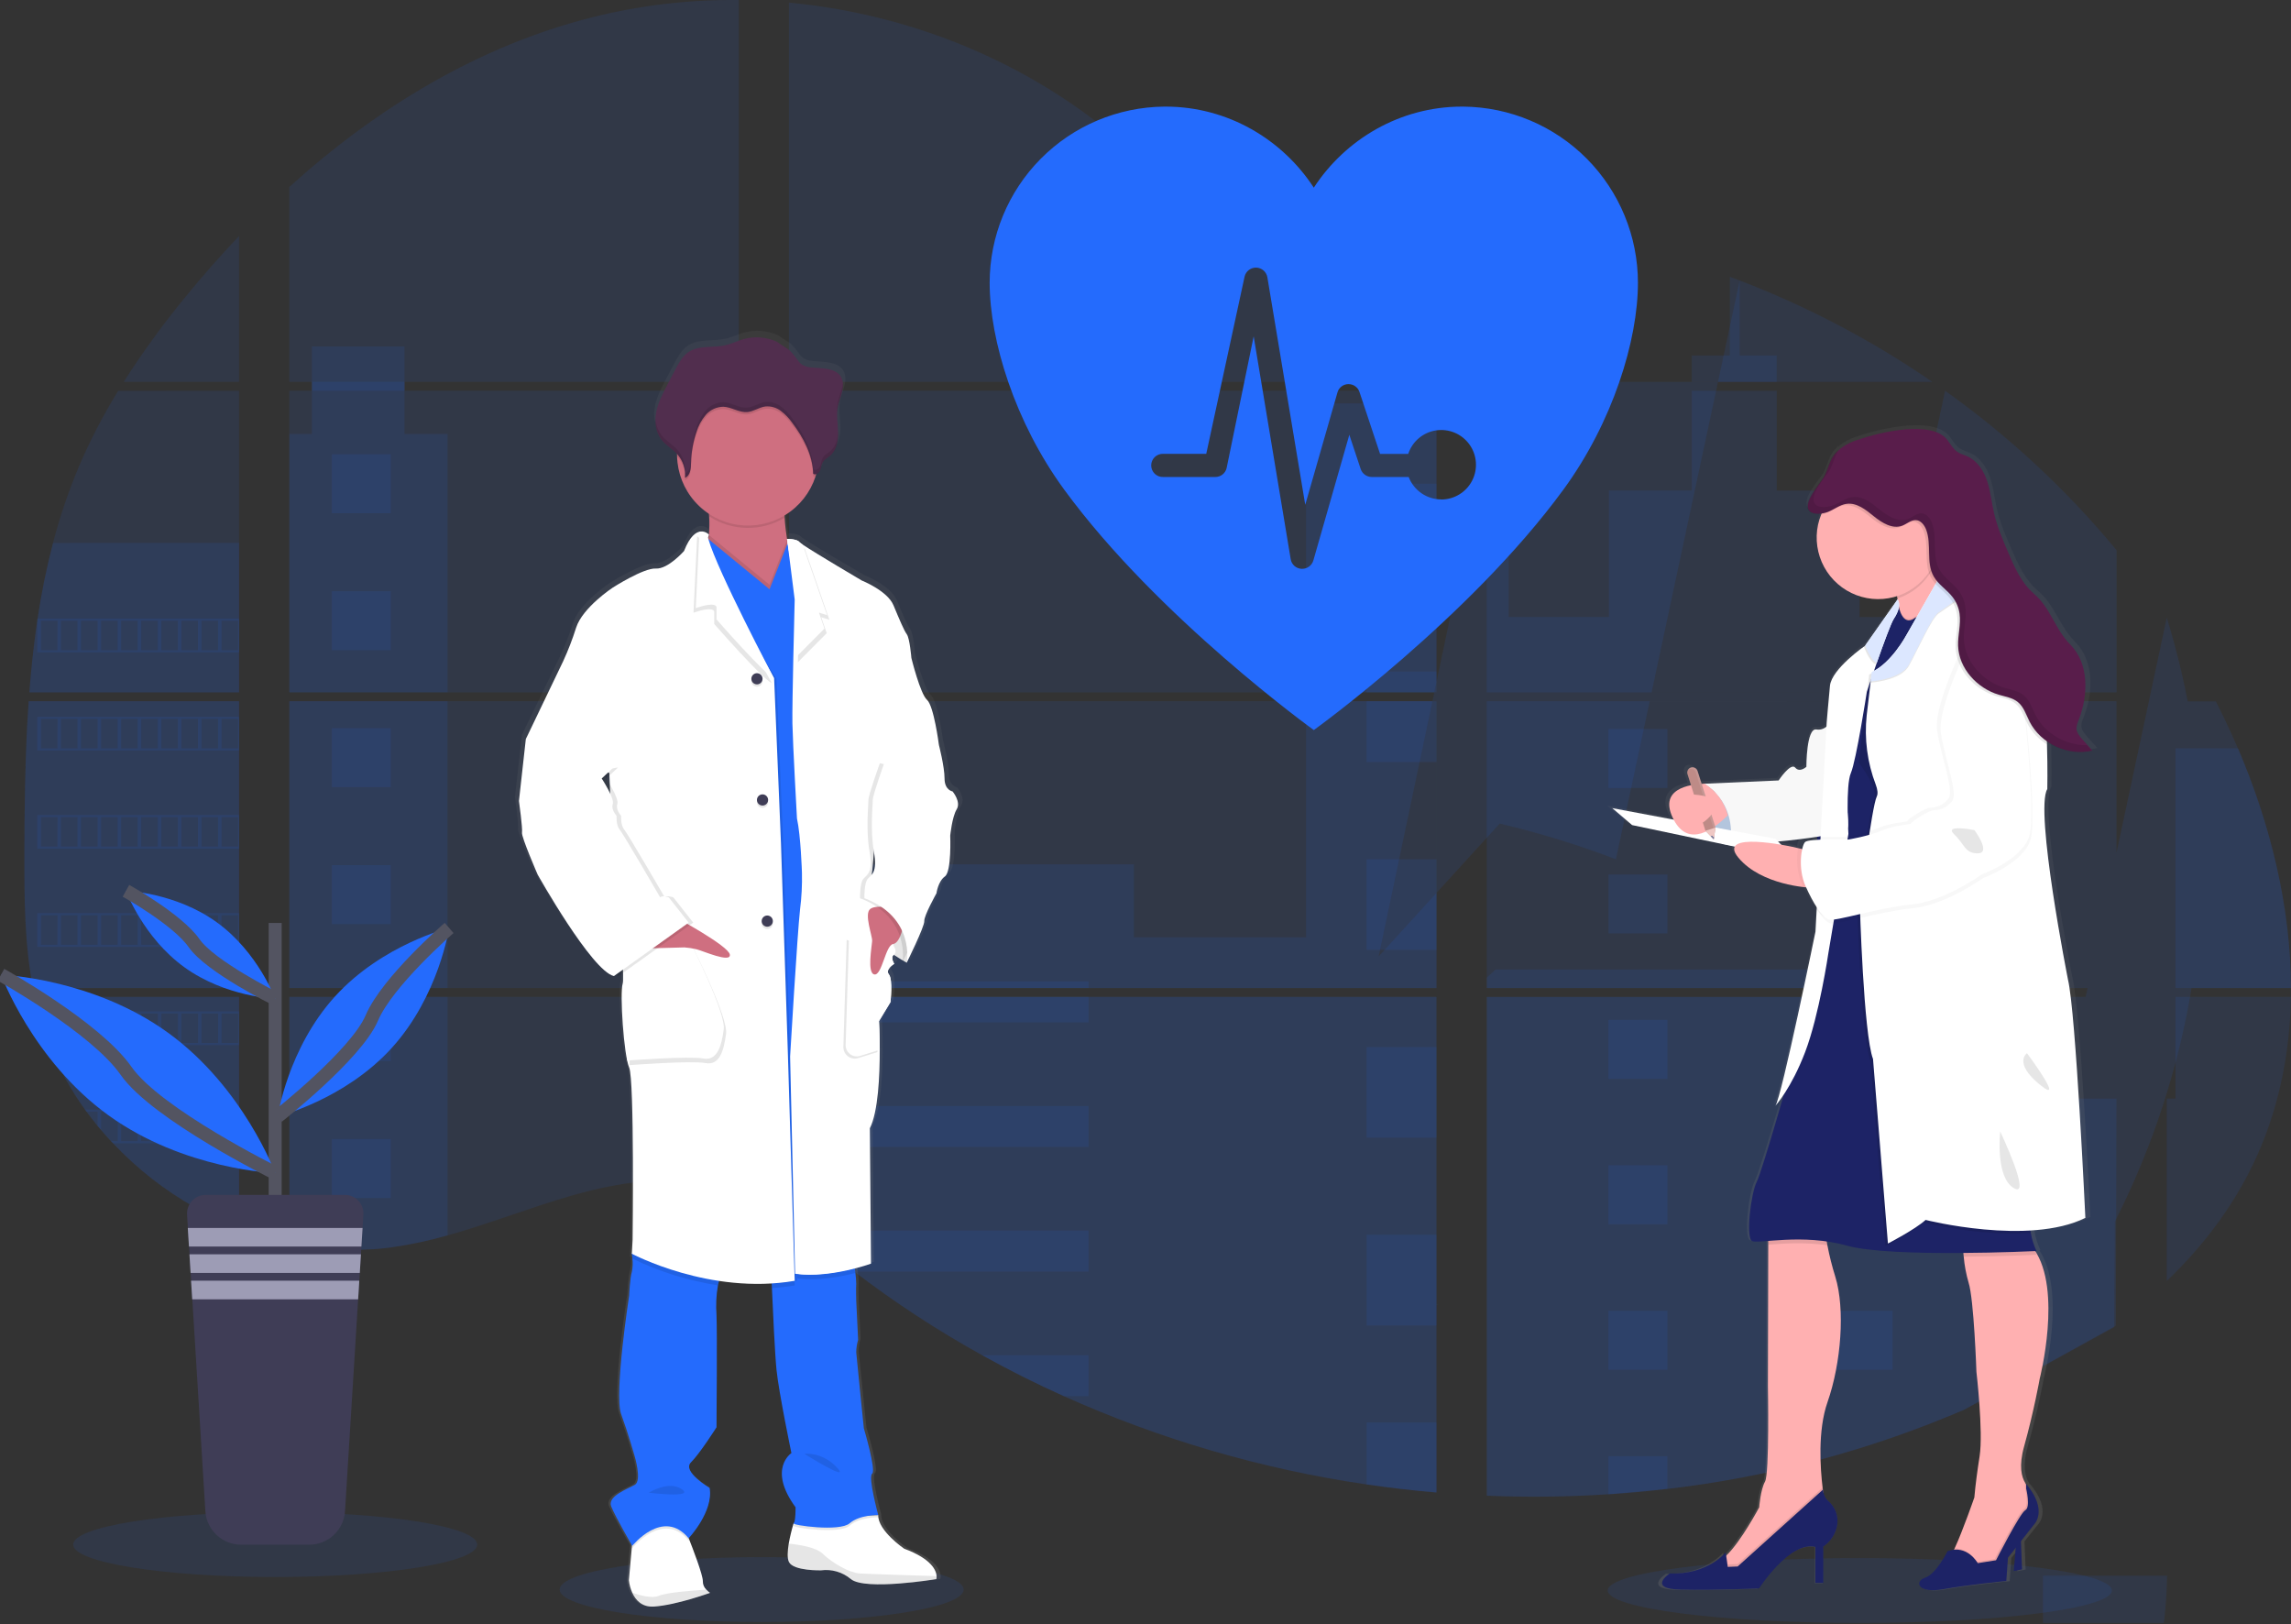 <svg width="340" height="241" viewBox="0 0 340 241" fill="none" xmlns="http://www.w3.org/2000/svg">
<rect x="0" y="0" width="340" height="241" fill="#333333" stroke="none"/>
<g clip-path="url(#clip0_1231_19641)">
<path opacity="0.1" d="M276.006 240.834C296.667 240.834 313.417 238.678 313.417 236.019C313.417 233.36 296.667 231.204 276.006 231.204C255.344 231.204 238.595 233.36 238.595 236.019C238.595 238.678 255.344 240.834 276.006 240.834Z" fill="#246BFD"/>
<path opacity="0.1" d="M113.036 240.699C129.594 240.699 143.017 238.543 143.017 235.884C143.017 233.224 129.594 231.069 113.036 231.069C96.478 231.069 83.056 233.224 83.056 235.884C83.056 238.543 96.478 240.699 113.036 240.699Z" fill="#246BFD"/>
<path opacity="0.1" d="M4.258 104.058H35.485V146.619H6.544C6.467 147.056 6.393 147.496 6.313 147.936H35.485V182.261C35.432 182.246 35.386 182.227 35.337 182.209C34.512 181.883 33.694 181.538 32.876 181.169L32.352 180.932C31.532 180.544 30.712 180.134 29.891 179.701C29.605 179.551 29.319 179.394 29.036 179.234C24.481 176.682 20.343 173.449 16.765 169.646C16.661 169.545 16.562 169.437 16.458 169.339C15.959 168.797 15.47 168.249 14.996 167.689L14.473 167.074C13.913 166.388 13.372 165.683 12.845 164.97C12.769 164.865 12.695 164.76 12.615 164.662C10.475 161.695 8.698 158.482 7.323 155.093C7.28 154.991 7.243 154.881 7.203 154.785C6.78 153.698 6.406 152.601 6.08 151.493C5.938 151.028 5.803 150.57 5.686 150.087C5.643 149.945 5.606 149.807 5.572 149.669C3.824 142.847 3.618 135.761 3.618 128.725C3.618 127.903 3.618 127.079 3.618 126.263C3.618 123.417 3.652 120.553 3.701 117.691C3.701 116.95 3.732 116.211 3.747 115.467C3.79 113.578 3.852 111.688 3.932 109.799C3.95 109.273 3.975 108.75 4.003 108.227C4.003 107.925 4.018 107.624 4.049 107.322C4.123 106.227 4.184 105.141 4.258 104.058Z" fill="#246BFD"/>
<path opacity="0.1" d="M4.258 104.058H35.485V146.619H6.544C6.467 147.056 6.393 147.496 6.313 147.936H35.485V182.261C35.432 182.246 35.386 182.227 35.337 182.209C34.512 181.883 33.694 181.538 32.876 181.169L32.352 180.932C31.532 180.544 30.712 180.134 29.891 179.701C29.605 179.551 29.319 179.394 29.036 179.234C24.481 176.682 20.343 173.449 16.765 169.646C16.661 169.545 16.562 169.437 16.458 169.339C15.959 168.797 15.47 168.249 14.996 167.689L14.473 167.074C13.913 166.388 13.372 165.683 12.845 164.97C12.769 164.865 12.695 164.76 12.615 164.662C10.475 161.695 8.698 158.482 7.323 155.093C7.28 154.991 7.243 154.881 7.203 154.785C6.78 153.698 6.406 152.601 6.08 151.493C5.938 151.028 5.803 150.57 5.686 150.087C5.643 149.945 5.606 149.807 5.572 149.669C3.824 142.847 3.618 135.761 3.618 128.725C3.618 127.903 3.618 127.079 3.618 126.263C3.618 123.417 3.652 120.553 3.701 117.691C3.701 116.95 3.732 116.211 3.747 115.467C3.79 113.578 3.852 111.688 3.932 109.799C3.95 109.273 3.975 108.75 4.003 108.227C4.003 107.925 4.018 107.624 4.049 107.322C4.123 106.227 4.184 105.141 4.258 104.058Z" fill="#246BFD"/>
<path opacity="0.1" d="M35.485 57.986V102.741H4.356C4.356 102.612 4.378 102.479 4.387 102.35C4.415 101.996 4.443 101.642 4.473 101.292C4.507 100.879 4.544 100.464 4.584 100.061C4.624 99.658 4.667 99.166 4.713 98.719C4.76 98.273 4.803 97.821 4.855 97.375C4.907 96.929 4.953 96.483 5.009 96.04C5.064 95.597 5.113 95.147 5.172 94.704C5.218 94.335 5.267 93.969 5.316 93.6C5.387 93.08 5.461 92.557 5.541 92.04C5.541 91.963 5.563 91.883 5.575 91.809C6.136 88.025 6.902 84.274 7.867 80.573C8.878 76.689 10.168 72.885 11.729 69.188C13.387 65.321 15.328 61.582 17.538 58.001L35.485 57.986Z" fill="#246BFD"/>
<path opacity="0.1" d="M35.485 80.56V102.741H4.356C4.356 102.612 4.378 102.479 4.387 102.35C4.415 101.996 4.443 101.642 4.473 101.292C4.507 100.879 4.544 100.464 4.584 100.061C4.624 99.658 4.667 99.165 4.713 98.719C4.76 98.273 4.803 97.821 4.855 97.375C4.907 96.929 4.953 96.483 5.009 96.04C5.064 95.596 5.113 95.147 5.172 94.704C5.218 94.335 5.267 93.969 5.316 93.6C5.387 93.08 5.461 92.556 5.541 92.04C5.541 91.963 5.563 91.883 5.575 91.809C6.136 88.025 6.902 84.274 7.867 80.572L35.485 80.56Z" fill="#246BFD"/>
<path opacity="0.1" d="M35.485 56.669H18.356C21.141 52.311 24.183 48.123 27.467 44.128C30.011 41.002 32.697 37.956 35.485 35.02V56.669Z" fill="#246BFD"/>
<path opacity="0.1" d="M42.94 104.055V146.619H109.636V104.055H42.94ZM42.94 147.933V184.486C43.322 184.566 43.7 184.643 44.076 184.707C44.587 184.806 45.094 184.895 45.614 184.972C45.713 184.987 45.814 185.003 45.922 185.012C46.125 185.046 46.334 185.073 46.537 185.101C47.051 185.172 47.562 185.23 48.076 185.276C48.319 185.301 48.565 185.323 48.811 185.341L49.405 185.387C49.728 185.412 50.048 185.43 50.365 185.439C50.562 185.439 50.759 185.458 50.962 185.464C51.115 185.464 51.269 185.464 51.429 185.464C51.589 185.464 51.817 185.464 52.011 185.464C52.276 185.464 52.54 185.464 52.802 185.464H53.155C53.42 185.464 53.685 185.464 53.946 185.439H53.965C54.146 185.439 54.331 185.439 54.515 185.415C54.567 185.418 54.618 185.418 54.669 185.415C54.823 185.415 54.977 185.415 55.125 185.393H55.232L56.263 185.313C56.602 185.283 56.943 185.243 57.288 185.206L57.989 185.123C60.843 184.723 63.665 184.122 66.435 183.326C72.656 181.59 78.742 179.163 84.96 177.384C93 175.092 101.883 173.966 109.652 176.769V147.933H42.94ZM109.636 56.669V0.003C102.334 -0.076 95.052 0.778 87.966 2.545C71.078 6.787 55.925 15.99 42.94 27.744V56.666H46.288V57.979H42.94V102.741H109.636V57.983H60.032V56.669H109.636ZM195.304 37.528C191.126 37.38 186.972 36.057 183.215 34.014C176.031 30.107 170.293 24.073 163.881 18.981C150.558 8.375 134.036 1.975 117.085 0.388V56.669H212.297L212.534 56.419L195.304 37.528ZM203.978 35.989L213.174 46.081V33.343C210.094 33.725 207.396 34.633 203.99 35.977L203.978 35.989ZM213.174 193.562V147.933H193.578C193.526 147.739 193.473 147.542 193.412 147.345C193.47 147.542 193.52 147.739 193.575 147.933H117.098V180.932C117.824 181.47 118.541 182.036 119.252 182.612C120.018 183.227 120.775 183.876 121.535 184.513L122.301 185.147C122.667 185.455 123.036 185.762 123.408 186.052C124.147 186.651 124.892 187.241 125.645 187.824C126.017 188.132 126.399 188.409 126.777 188.698C132.786 193.291 139.123 197.437 145.74 201.1C147.223 201.921 148.719 202.722 150.229 203.503C151.235 204.017 152.247 204.528 153.263 205.023C154.789 205.768 156.327 206.486 157.878 207.177C172.175 213.595 187.292 217.999 202.799 220.263C206.243 220.771 209.701 221.171 213.171 221.463V193.559H213.479L213.174 193.562ZM117.098 57.983V102.741H213.187V57.983H117.098ZM117.098 104.055V146.619H213.187V104.055H117.098ZM220.645 33.288V47.497L232.383 34.617C228.494 33.989 224.581 33.541 220.645 33.273V33.288ZM220.645 104.07V146.619H314.103V104.055L220.645 104.07ZM313.761 196.941L314.091 147.933H220.645V221.952C226.665 222.205 232.694 222.133 238.706 221.737H238.81C241.682 221.556 244.54 221.294 247.385 220.949H247.45C262.628 219.182 277.469 215.222 291.51 209.192M332.124 111.064C331.773 110.236 331.407 109.414 331.035 108.602C330.339 107.064 329.604 105.568 328.847 104.073H321.555V146.619H339.991C339.982 134.57 336.933 122.263 332.133 111.048L332.124 111.064ZM303.193 233.825V275.978C308.386 270.999 312.774 265.304 315.934 258.794C319.734 250.954 321.472 242.465 321.613 233.819L303.193 233.825ZM303.193 177.544V188.621H309.802C318.452 174.186 323.97 158.093 325.996 141.387C328.023 124.682 326.513 107.736 321.564 91.652L303.193 177.544ZM239.81 127.515C239.324 127.331 238.838 127.143 238.349 126.962C233.189 125.056 227.917 123.472 222.562 122.217L204.599 141.93L222.617 56.419L222.848 56.672H286.778C277.874 50.543 268.275 45.491 258.182 41.623L239.81 127.515ZM270.289 143.875H221.955L220.645 145.075V102.741H232.134H232.152H314.115V81.649C306.701 72.682 298.143 64.725 288.661 57.983L270.289 143.875Z" fill="#246BFD"/>
<path opacity="0.1" d="M322.859 147.936H339.987C339.837 156.579 338.101 165.068 334.304 172.908C331.145 179.421 326.754 185.116 321.566 190.092V163.016H322.859V147.936Z" fill="#246BFD"/>
<path opacity="0.1" d="M42.94 147.936H66.42V183.32C63.65 184.115 60.828 184.715 57.974 185.113L57.272 185.2C56.928 185.24 56.586 185.273 56.248 185.307C55.909 185.341 55.558 185.366 55.217 185.387H55.109C54.962 185.387 54.801 185.406 54.657 185.409H54.5C54.315 185.409 54.131 185.427 53.946 185.433C53.685 185.449 53.423 185.452 53.155 185.455C53.042 185.455 52.934 185.455 52.82 185.455C52.556 185.455 52.294 185.455 52.029 185.455H51.448C51.291 185.455 51.14 185.455 50.977 185.455L50.383 185.433C50.076 185.433 49.743 185.4 49.423 185.378L48.833 185.335L48.097 185.267C47.58 185.221 47.066 185.163 46.559 185.092L45.943 185.006L45.636 184.963C45.122 184.883 44.614 184.796 44.097 184.698C43.719 184.633 43.343 184.553 42.962 184.476L42.94 147.936Z" fill="#246BFD"/>
<path opacity="0.1" d="M213.494 193.572H213.186V221.494C209.72 221.2 206.264 220.801 202.818 220.297C187.303 218.025 172.179 213.612 157.878 207.183C153.749 205.325 149.704 203.296 145.743 201.097C139.127 197.432 132.788 193.287 126.777 188.695C125.268 187.538 123.777 186.354 122.307 185.144C121.288 184.304 120.276 183.443 119.251 182.606C118.541 182.03 117.824 181.464 117.098 180.923V147.936H193.572C193.52 147.739 193.467 147.542 193.412 147.349C193.47 147.542 193.526 147.739 193.578 147.936H213.186V193.553C213.291 193.556 213.393 193.565 213.494 193.572Z" fill="#246BFD"/>
<path opacity="0.1" d="M213.186 211.094V221.478C209.72 221.185 206.263 220.786 202.817 220.281V211.094H213.186Z" fill="#246BFD"/>
<path opacity="0.1" d="M161.545 201.103V207.183H157.874C153.749 205.323 149.705 203.293 145.742 201.094L161.545 201.103Z" fill="#246BFD"/>
<path opacity="0.1" d="M213.186 193.553C213.291 193.553 213.392 193.553 213.494 193.571H213.186V196.694H202.817V183.236H213.186V193.553Z" fill="#246BFD"/>
<path opacity="0.1" d="M161.545 182.615V188.701H126.777C125.267 187.548 123.776 186.365 122.303 185.15C121.285 184.31 120.276 183.449 119.248 182.615H161.545Z" fill="#246BFD"/>
<path opacity="0.1" d="M57.995 169.034H49.244V177.784H57.995V169.034Z" fill="#246BFD"/>
<path opacity="0.1" d="M161.548 164.123H117.098V170.209H161.548V164.123Z" fill="#246BFD"/>
<path opacity="0.1" d="M213.189 155.373H202.817V168.815H213.189V155.373Z" fill="#246BFD"/>
<path opacity="0.1" d="M57.995 148.708H49.244V157.459H57.995V148.708Z" fill="#246BFD"/>
<path opacity="0.1" d="M161.548 147.933H117.098V151.718H161.548V147.933Z" fill="#246BFD"/>
<path opacity="0.1" d="M339.997 146.619H322.859V111.048H332.133C336.933 122.263 339.982 134.571 339.997 146.619Z" fill="#246BFD"/>
<path opacity="0.1" d="M220.645 104.055V146.619H294.07V104.055H220.645ZM314.001 196.722L314.103 163.031H294.07V147.955H220.645V221.952C226.664 222.205 232.693 222.133 238.705 221.737H238.81C241.682 221.556 244.54 221.294 247.385 220.949H247.45C262.628 219.182 277.469 215.222 291.51 209.192" fill="#246BFD"/>
<path opacity="0.1" d="M238.708 221.737V216.094H247.455V220.934L238.708 221.737Z" fill="#246BFD"/>
<path opacity="0.1" d="M280.864 194.513H272.113V203.263H280.864V194.513Z" fill="#246BFD"/>
<path opacity="0.1" d="M247.458 194.513H238.708V203.263H247.458V194.513Z" fill="#246BFD"/>
<path opacity="0.1" d="M29.048 179.221C29.328 179.381 29.614 179.529 29.903 179.689V179.535H32.365V180.92L32.888 181.163V179.535H35.349V182.196C35.396 182.22 35.446 182.238 35.497 182.252V179.221H29.048Z" fill="#246BFD"/>
<path opacity="0.1" d="M280.864 172.929H272.113V181.68H280.864V172.929Z" fill="#246BFD"/>
<path opacity="0.1" d="M247.458 172.929H238.708V181.68H247.458V172.929Z" fill="#246BFD"/>
<path opacity="0.1" d="M12.621 164.653C12.698 164.751 12.772 164.862 12.852 164.96H14.479V167.062C14.655 167.271 14.827 167.48 15.006 167.677V164.948H17.467V169.339H16.47C16.569 169.44 16.664 169.548 16.778 169.646H35.494V164.653H12.621ZM20.439 169.339H17.978V164.966H20.439V169.339ZM23.421 169.339H20.959V164.966H23.421V169.339ZM26.402 169.339H23.941V164.966H26.402V169.339ZM29.381 169.339H26.919V164.966H29.381V169.339ZM32.359 169.339H29.897V164.966H32.359V169.339ZM35.337 169.339H32.876V164.966H35.337V169.339Z" fill="#246BFD"/>
<path opacity="0.1" d="M280.864 151.345H272.113V160.096H280.864V151.345Z" fill="#246BFD"/>
<path opacity="0.1" d="M247.458 151.345H238.708V160.096H247.458V151.345Z" fill="#246BFD"/>
<path opacity="0.1" d="M5.668 150.081C5.788 150.552 5.923 151.022 6.065 151.487V150.395H8.526V154.77H7.209C7.249 154.871 7.289 154.982 7.329 155.078H35.485V150.081H5.668ZM11.514 154.77H9.052V150.395H11.514V154.77ZM14.489 154.77H12.028V150.395H14.489V154.77ZM17.471 154.77H15.003V150.395H17.465L17.471 154.77ZM20.449 154.77H17.988V150.395H20.449V154.77ZM23.43 154.77H20.969V150.395H23.43V154.77ZM26.412 154.77H23.95V150.395H26.412V154.77ZM29.39 154.77H26.929V150.395H29.39V154.77ZM32.368 154.77H29.907V150.395H32.368V154.77ZM35.347 154.77H32.885V150.395H35.347V154.77Z" fill="#246BFD"/>
<path opacity="0.1" d="M213.19 104.055V146.619H117.098V128.26H168.28V139.09H193.827V104.055H213.19Z" fill="#246BFD"/>
<path opacity="0.1" d="M161.548 145.632H117.098V146.619H161.548V145.632Z" fill="#246BFD"/>
<path opacity="0.1" d="M5.538 135.512V140.512H35.485V135.512H5.538ZM8.523 140.201H6.08V135.823H8.541L8.523 140.201ZM11.504 140.201H9.043V135.823H11.504V140.201ZM14.479 140.201H12.018V135.823H14.479V140.201ZM17.461 140.201H15.002V135.823H17.464L17.461 140.201ZM20.439 140.201H17.978V135.823H20.439V140.201ZM23.421 140.201H20.959V135.823H23.421V140.201ZM26.402 140.201H23.941V135.823H26.402V140.201ZM29.38 140.201H26.919V135.823H29.38V140.201ZM32.359 140.201H29.897V135.823H32.359V140.201ZM35.337 140.201H32.876V135.823H35.337V140.201Z" fill="#246BFD"/>
<path opacity="0.1" d="M280.864 129.765H272.113V138.515H280.864V129.765Z" fill="#246BFD"/>
<path opacity="0.1" d="M247.458 129.765H238.708V138.515H247.458V129.765Z" fill="#246BFD"/>
<path opacity="0.1" d="M213.189 127.509H202.817V140.952H213.189V127.509Z" fill="#246BFD"/>
<path opacity="0.1" d="M247.458 108.181H238.708V116.931H247.458V108.181Z" fill="#246BFD"/>
<path opacity="0.1" d="M213.189 104.055H202.817V113.085H213.189V104.055Z" fill="#246BFD"/>
<path opacity="0.1" d="M66.419 104.055H42.943V146.616H66.419V104.055Z" fill="#246BFD"/>
<path opacity="0.1" d="M57.995 128.383H49.244V137.134H57.995V128.383Z" fill="#246BFD"/>
<path opacity="0.1" d="M5.538 120.94V125.955H35.485V120.94H5.538ZM8.523 125.629H6.08V121.254H8.541L8.523 125.629ZM11.504 125.629H9.043V121.254H11.504V125.629ZM14.479 125.629H12.018V121.254H14.479V125.629ZM17.461 125.629H15.002V121.254H17.464L17.461 125.629ZM20.439 125.629H17.978V121.254H20.439V125.629ZM23.421 125.629H20.959V121.254H23.421V125.629ZM26.402 125.629H23.941V121.254H26.402V125.629ZM29.38 125.629H26.919V121.254H29.38V125.629ZM32.359 125.629H29.897V121.254H32.359V125.629ZM35.337 125.629H32.876V121.254H35.337V125.629Z" fill="#246BFD"/>
<path opacity="0.1" d="M280.864 108.181H272.113V116.931H280.864V108.181Z" fill="#246BFD"/>
<path opacity="0.1" d="M57.995 108.061H49.244V116.811H57.995V108.061Z" fill="#246BFD"/>
<path opacity="0.1" d="M5.538 106.368V111.374H35.485V106.368H5.538ZM8.523 111.057H6.08V106.685H8.541L8.523 111.057ZM11.504 111.057H9.043V106.685H11.504V111.057ZM14.479 111.057H12.018V106.685H14.479V111.057ZM17.461 111.057H15.002V106.685H17.464L17.461 111.057ZM20.439 111.057H17.978V106.685H20.439V111.057ZM23.421 111.057H20.959V106.685H23.421V111.057ZM26.402 111.057H23.941V106.685H26.402V111.057ZM29.38 111.057H26.919V106.685H29.38V111.057ZM32.359 111.057H29.897V106.685H32.359V111.057ZM35.337 111.057H32.876V106.685H35.337V111.057Z" fill="#246BFD"/>
<path opacity="0.1" d="M213.186 59.862H193.827V102.738H213.186V59.862Z" fill="#246BFD"/>
<path opacity="0.1" d="M213.189 99.645H202.817V102.741H213.189V99.645Z" fill="#246BFD"/>
<path opacity="0.1" d="M5.538 91.803V96.809H35.485V91.803H5.538ZM8.523 96.495H6.08V92.11H8.541L8.523 96.495ZM11.504 96.495H9.043V92.11H11.504V96.495ZM14.479 96.495H12.018V92.11H14.479V96.495ZM17.461 96.495H15.002V92.11H17.464L17.461 96.495ZM20.439 96.495H17.978V92.11H20.439V96.495ZM23.421 96.495H20.959V92.11H23.421V96.495ZM26.402 96.495H23.941V92.11H26.402V96.495ZM29.38 96.495H26.919V92.11H29.38V96.495ZM32.359 96.495H29.897V92.11H32.359V96.495ZM35.337 96.495H32.876V92.11H35.337V96.495Z" fill="#246BFD"/>
<path opacity="0.1" d="M213.189 71.782H202.817V85.225H213.189V71.782Z" fill="#246BFD"/>
<path opacity="0.1" d="M294.07 102.741H232.139C232.139 102.741 232.139 102.741 232.161 102.756L232.133 102.741H220.645V59.865H223.9V91.557H238.776V72.788H251.065V57.986H263.68V72.8H275.969V91.569H294.07V102.741Z" fill="#246BFD"/>
<path opacity="0.1" d="M66.42 64.392V102.741H42.94V64.392H46.288V51.407H60.029V64.392H66.42Z" fill="#246BFD"/>
<path opacity="0.1" d="M57.995 87.735H49.244V96.486H57.995V87.735Z" fill="#246BFD"/>
<path opacity="0.1" d="M57.995 67.41H49.244V76.16H57.995V67.41Z" fill="#246BFD"/>
<path opacity="0.1" d="M232.139 102.741H232.158H232.139ZM213.186 193.55H213.494H213.186ZM193.411 147.345C193.47 147.542 193.519 147.739 193.574 147.933C193.525 147.739 193.473 147.542 193.411 147.345ZM232.139 102.732H232.158H232.139ZM46.3 56.659V57.973H60.044V56.659H46.3ZM213.186 193.55H213.494H213.186ZM193.411 147.345C193.47 147.542 193.519 147.739 193.574 147.933C193.525 147.739 193.473 147.542 193.411 147.345ZM232.139 102.732H232.158H232.139ZM213.186 193.541H213.494H213.186ZM193.411 147.345C193.47 147.542 193.519 147.739 193.574 147.933C193.525 147.739 193.473 147.542 193.411 147.345Z" fill="#246BFD"/>
<path d="M142.026 116.817C142.026 116.817 140.813 116.648 140.813 114.882C140.813 113.116 139.946 109.818 139.946 109.818C139.946 109.802 139.195 104.073 138.158 103.162C137.121 102.252 135.789 96.904 135.789 96.904C135.789 96.904 135.561 94.003 135.097 93.378C134.632 92.754 134.004 91.224 133.078 89.043C132.152 86.861 128.291 85.351 128.291 85.351C128.291 85.351 121.309 81.302 119.331 79.982C119.151 79.873 118.983 79.746 118.83 79.603C118.485 79.151 116.983 79.142 116.983 79.142C116.827 78.151 116.676 77.013 116.627 75.982C116.627 75.871 116.627 75.76 116.611 75.65C118.817 74.346 120.479 72.29 121.291 69.859C121.328 69.742 121.359 69.619 121.393 69.502C121.525 69.459 121.646 69.388 121.75 69.295C121.853 69.201 121.936 69.088 121.993 68.96C122.171 68.564 122.174 68.099 122.396 67.73C122.654 67.293 123.146 67.059 123.534 66.73C124.512 65.899 124.765 64.499 124.719 63.225C124.688 62.195 124.522 61.155 124.586 60.13L124.605 59.872C124.623 59.718 124.645 59.564 124.672 59.416C124.823 58.653 125.152 57.933 125.337 57.176C125.522 56.419 125.54 55.567 125.109 54.915C124.479 53.958 123.165 53.767 122.011 53.669C120.703 53.558 119.534 53.703 118.697 52.617C118.306 52.049 117.865 51.517 117.38 51.026C117.208 50.866 115.534 49.844 115.534 49.777C113.901 49.02 112.049 48.878 110.319 49.377C109.451 49.629 108.633 50.041 107.753 50.247C105.855 50.697 103.67 50.21 102.058 51.297C101.159 51.912 100.621 52.89 100.116 53.844C99.706 54.63 99.29 55.414 98.867 56.198C98.187 57.487 97.495 58.798 97.209 60.225C97.149 60.536 97.112 60.851 97.098 61.167V61.182C97.098 61.296 97.098 61.41 97.098 61.524V61.669C97.098 61.776 97.098 61.881 97.117 61.976C97.135 62.072 97.132 62.102 97.141 62.167C97.15 62.231 97.166 62.376 97.184 62.475C97.203 62.573 97.24 62.745 97.276 62.881C97.292 62.939 97.313 62.995 97.332 63.05C97.363 63.155 97.4 63.256 97.44 63.358C97.461 63.41 97.483 63.465 97.507 63.518C97.553 63.625 97.609 63.73 97.664 63.825C97.689 63.868 97.707 63.908 97.732 63.948C97.818 64.091 97.912 64.229 98.015 64.361C98.673 65.182 99.643 65.705 100.359 66.475C100.359 66.505 100.359 66.536 100.359 66.564C100.359 66.65 100.359 66.733 100.359 66.819C100.398 68.534 100.854 70.215 101.69 71.713C102.525 73.212 103.714 74.484 105.153 75.419C105.153 75.536 105.169 75.656 105.175 75.773C105.235 76.686 105.223 77.603 105.141 78.514C105.016 78.367 104.859 78.249 104.682 78.17C104.505 78.091 104.313 78.053 104.119 78.059C103.987 78.052 103.855 78.064 103.725 78.093L103.698 78.071V78.099C103.021 78.265 102.187 78.969 101.39 80.972C101.39 80.972 98.966 83.705 97.12 83.591C95.273 83.477 90.6 86.434 90.6 86.434C90.6 86.434 86.04 89.394 85.062 92.409C84.515 94.119 83.859 95.792 83.099 97.418L77.462 109.033L76.422 118.248C76.422 118.248 76.997 122.346 76.883 122.971C76.77 123.595 79.249 129.229 79.249 129.229C79.249 129.229 87.443 143.626 90.791 144.364L91.031 144.195C91.174 144.27 91.326 144.326 91.483 144.364L92.172 143.878C92.213 144.42 92.196 144.964 92.12 145.502C91.658 146.924 92.292 156.2 93.098 158.019C93.904 159.837 93.618 183.679 93.618 183.679L93.504 185.784C93.504 185.784 93.504 185.852 93.532 185.969L93.504 186.467L93.587 186.51C93.674 187.178 93.646 187.855 93.504 188.513C93.215 189.436 93.098 192.045 93.098 192.045C93.098 192.045 90.794 206.777 91.886 209.737C92.978 212.697 93.907 215.94 93.907 215.94C93.907 215.94 95.061 219.632 93.963 220.263C92.864 220.893 89.741 221.952 90.384 223.49C90.969 224.912 93.187 228.721 93.517 229.278L93.489 229.57L93.037 234.471C93.11 235.119 93.285 235.75 93.557 236.342C94.052 237.41 95.015 238.517 96.846 238.397C97.153 238.376 97.51 238.339 97.855 238.293C101.206 237.844 105.332 236.348 105.332 236.348C105.117 236.212 104.921 236.05 104.747 235.865C104.582 235.706 104.452 235.514 104.363 235.303C104.275 235.091 104.231 234.864 104.233 234.635C104.282 233.742 102.612 229.49 102.196 228.444C102.132 228.293 102.098 228.207 102.098 228.207C102.098 228.207 105.907 224.226 105.273 220.697C105.273 220.697 101.058 218.235 102.446 216.884C103.833 215.534 106.313 211.654 106.313 211.654C106.313 211.654 106.427 197.147 106.313 194.981C106.194 193.477 106.266 191.965 106.525 190.479C106.572 190.255 106.627 190.036 106.685 189.821C108.604 190.107 110.542 190.254 112.482 190.261C113.19 190.261 113.91 190.261 114.636 190.218C114.636 190.423 114.645 190.644 114.664 190.882C114.824 194.476 115.122 200.777 115.365 203.119C115.71 206.476 117.614 215.521 117.614 215.521C117.614 215.521 113.981 217.854 118.248 223.601C118.248 223.601 118.248 225.684 117.965 225.986C117.663 226.971 117.419 227.974 117.236 228.989C117.057 230.072 116.983 231.167 117.273 231.736C117.965 233.096 122.119 232.985 122.119 232.985L122.22 232.967C123.004 232.886 123.797 232.961 124.552 233.189C125.306 233.417 126.008 233.792 126.617 234.293C128.195 235.561 134.186 235.004 137.429 234.601C138.7 234.441 139.549 234.293 139.549 234.293C139.59 234.149 139.605 233.999 139.592 233.85C139.558 233.053 138.933 231.305 134.7 229.745C134.7 229.745 130.718 227.069 130.774 224.736H130.691H130.229C130.565 224.718 130.78 224.736 130.78 224.736C130.78 224.736 129.22 219.044 129.857 218.583C130.494 218.121 128.586 211.814 128.586 211.814C128.586 211.814 127.494 201.23 127.435 200.488C127.438 199.852 127.534 199.219 127.722 198.611L127.435 192.808C127.435 192.808 127.38 190.879 127.435 190.252C127.426 189.707 127.382 189.163 127.303 188.624C127.275 188.409 127.248 188.184 127.217 187.962C128.709 187.584 129.678 187.233 129.678 187.233L129.506 167.034C130.774 164.572 131.008 159.173 131.001 155.342C131.001 152.881 130.891 151.059 130.891 151.059L132.623 148.232C132.623 148.232 133.023 144.847 132.389 144.105C132.109 143.77 132.235 143.422 132.466 143.136C132.586 143.041 132.712 142.955 132.844 142.878C132.844 142.878 132.826 142.85 132.804 142.81C132.925 142.709 133.054 142.618 133.189 142.536C133.189 142.536 132.574 141.583 133.124 141.179C133.641 141.53 134.103 141.795 134.454 142.01C134.429 142.235 134.404 142.364 134.404 142.364L134.552 142.056C134.891 142.247 135.097 142.364 135.097 142.364C135.097 142.364 137.81 136.958 137.752 136.161C137.694 135.364 139.598 132.007 139.598 132.007C139.598 132.007 139.829 130.244 140.869 129.506C141.909 128.768 141.675 123.417 141.675 123.417C141.675 123.417 141.964 120.629 142.656 119.491C143.349 118.353 142.026 116.817 142.026 116.817ZM90.101 114.445L90.154 115.734C89.846 115.239 89.624 114.882 89.624 114.882L90.101 114.445Z" fill="url(#paint0_linear_1231_19641)"/>
<path d="M105.372 236.367C105.372 236.367 100.449 238.176 97.064 238.404C95.267 238.524 94.323 237.422 93.837 236.361C93.571 235.771 93.4 235.142 93.329 234.499L93.769 229.622L94.003 227.026L101.193 225.158L102.212 228.272L102.307 228.509C102.716 229.549 104.356 233.779 104.307 234.662C104.305 234.888 104.349 235.113 104.436 235.321C104.522 235.53 104.65 235.719 104.812 235.878C104.977 236.064 105.165 236.228 105.372 236.367Z" fill="white"/>
<path opacity="0.1" d="M105.372 236.367C105.372 236.367 100.449 238.176 97.064 238.404C95.267 238.524 94.323 237.422 93.84 236.358C95.092 236.779 96.831 237.222 97.744 236.816C98.827 236.336 102.667 236.025 104.821 235.893C104.985 236.073 105.17 236.232 105.372 236.367Z" fill="black"/>
<path d="M138.998 233.887C139.01 234.035 138.995 234.184 138.954 234.327C138.954 234.327 128.426 236.084 126.272 234.327C125.665 233.814 124.957 233.433 124.194 233.209C123.431 232.986 122.629 232.924 121.841 233.029C121.841 233.029 117.768 233.139 117.088 231.798C116.805 231.235 116.878 230.142 117.054 229.066C117.233 228.057 117.471 227.059 117.768 226.078L117.931 225.949L118.9 225.17L130.247 224.835H130.333C130.278 227.155 134.185 229.816 134.185 229.816C138.336 231.355 138.948 233.093 138.998 233.887Z" fill="white"/>
<path opacity="0.1" d="M138.998 233.887C139.009 234.035 138.993 234.184 138.952 234.327C138.952 234.327 128.426 236.084 126.272 234.327C125.665 233.814 124.958 233.434 124.196 233.21C123.433 232.986 122.632 232.925 121.845 233.028C121.845 233.028 117.768 233.139 117.091 231.798C116.808 231.232 116.879 230.142 117.054 229.065C118.623 229.222 121.1 229.613 122.072 230.545C123.543 231.964 126.035 233.379 127.564 233.49C128.761 233.567 135.921 233.794 138.998 233.887Z" fill="black"/>
<path opacity="0.1" d="M102.298 228.509L102.203 228.613C98.412 224.029 93.828 229.742 93.828 229.742L93.76 229.622L93.994 227.026L101.184 225.158L102.203 228.272L102.298 228.509Z" fill="black"/>
<path opacity="0.1" d="M130.336 225.158C130.336 225.158 127.567 225.1 126.09 226.404C124.614 227.709 117.475 226.687 117.783 226.404C117.874 226.264 117.929 226.103 117.943 225.937L118.912 225.158L130.26 224.823C130.303 225.029 130.336 225.158 130.336 225.158Z" fill="black"/>
<path opacity="0.1" d="M40.839 234.019C57.397 234.019 70.819 231.863 70.819 229.204C70.819 226.545 57.397 224.389 40.839 224.389C24.281 224.389 10.858 226.545 10.858 229.204C10.858 231.863 24.281 234.019 40.839 234.019Z" fill="#246BFD"/>
<path d="M130.337 224.82C130.337 224.82 127.568 224.761 126.091 226.05C124.614 227.339 117.476 226.333 117.784 226.05C118.091 225.767 118.067 223.672 118.067 223.672C113.879 217.955 117.451 215.635 117.451 215.635C117.451 215.635 115.581 206.636 115.242 203.297C115.005 200.965 114.713 194.698 114.556 191.119C114.488 189.581 114.448 188.522 114.448 188.522L117.87 187.833L118.31 187.744L126.562 186.089C126.562 186.089 126.789 187.627 126.943 188.885C127.02 189.423 127.063 189.964 127.072 190.507C127.017 191.122 127.072 193.048 127.072 193.048L127.352 198.824C127.169 199.429 127.075 200.058 127.072 200.691C127.128 201.427 128.202 211.955 128.202 211.955C128.202 211.955 130.069 218.238 129.432 218.691C128.795 219.143 130.337 224.82 130.337 224.82Z" fill="#246BFD"/>
<path d="M107.015 189.156C106.808 189.666 106.652 190.195 106.547 190.735C106.29 192.213 106.219 193.718 106.335 195.215C106.448 197.368 106.335 211.802 106.335 211.802C106.335 211.802 103.901 215.651 102.544 217.008C101.187 218.364 105.313 220.801 105.313 220.801C105.928 224.309 102.199 228.272 102.199 228.272C98.409 223.687 93.824 229.404 93.824 229.404C93.824 229.404 91.332 225.097 90.71 223.558C90.089 222.02 93.144 220.955 94.218 220.331C95.292 219.706 94.166 216.023 94.166 216.023C94.166 216.023 93.258 212.795 92.181 209.851C91.104 206.906 93.369 192.249 93.369 192.249C93.369 192.249 93.486 189.646 93.766 188.738C93.907 188.083 93.935 187.409 93.849 186.744C93.83 186.519 93.809 186.332 93.793 186.206C93.778 186.079 93.766 186.021 93.766 186.021L93.809 185.947L95.347 183.08C95.347 183.08 107.753 187.35 107.015 189.156Z" fill="#246BFD"/>
<path opacity="0.1" d="M96.276 221.509C96.276 221.509 99.249 219.641 101.199 220.998C103.15 222.355 96.276 221.509 96.276 221.509Z" fill="black"/>
<path opacity="0.1" d="M119.371 215.734C119.371 215.734 122.002 215.395 124.211 217.774C126.42 220.152 119.371 215.734 119.371 215.734Z" fill="black"/>
<path d="M135.244 140.029L134.58 142.859C134.58 142.859 129.257 140.143 128.297 136.69C127.337 133.238 129.903 131.927 129.903 131.927L134.863 134.029L135.244 140.029Z" fill="white"/>
<path opacity="0.1" d="M135.244 140.029L134.58 142.859C134.58 142.859 129.257 140.143 128.297 136.69C127.337 133.238 129.903 131.927 129.903 131.927L134.863 134.029L135.244 140.029Z" fill="black"/>
<path d="M112.676 90.572C108.615 88.994 103.391 83.779 104.695 81.342C104.985 80.727 105.157 80.063 105.203 79.385C105.287 78.464 105.299 77.538 105.24 76.616C105.148 75.105 104.966 73.601 104.695 72.111C104.695 72.111 117.375 72.397 116.636 74.265C116.421 74.813 116.387 75.763 116.445 76.828C116.504 77.893 116.658 79.096 116.818 80.114C117.039 81.511 117.261 82.576 117.261 82.576C117.261 82.576 116.485 83.662 116.03 83.72C115.575 83.779 118.504 92.821 112.676 90.572Z" fill="#CF6F80"/>
<path opacity="0.1" d="M112.676 90.572C108.615 88.994 103.391 83.778 104.695 81.342C104.985 80.727 105.157 80.063 105.203 79.385L110.763 83.954L114.202 86.775L116.818 80.117C117.039 81.514 117.261 82.579 117.261 82.579C117.261 82.579 116.485 83.665 116.03 83.723C115.575 83.781 118.504 92.821 112.676 90.572Z" fill="black"/>
<path d="M127.054 110.765L122.411 188.762L116.356 189.159L100.677 143.933L103.249 90.24L103.79 78.895L110.763 84.621L114.205 87.443L116.898 80.591L121.904 84.954L127.054 110.765Z" fill="#246BFD"/>
<path opacity="0.1" d="M117.94 190.747C116.814 190.939 115.678 191.068 114.537 191.135C114.47 189.596 114.43 188.538 114.43 188.538L117.851 187.849L117.94 190.747Z" fill="black"/>
<path opacity="0.1" d="M126.925 188.901C124.737 189.47 121.359 190.11 118.334 189.71L118.291 187.759L126.543 186.104C126.543 186.104 126.771 187.627 126.925 188.901Z" fill="black"/>
<path opacity="0.1" d="M107.014 189.156C106.808 189.666 106.651 190.195 106.547 190.734C102.141 190.054 97.861 188.717 93.852 186.768L93.769 186.725L93.796 186.23L93.812 185.972L95.35 183.104C95.35 183.104 107.753 187.35 107.014 189.156Z" fill="black"/>
<path opacity="0.1" d="M118.279 190.067C105.664 192.221 94.11 186.046 94.11 186.046L94.221 183.953C94.221 183.953 94.507 160.234 93.713 158.416C92.92 156.597 92.301 147.376 92.75 145.961C93.2 144.546 91.111 123.322 91.111 123.322L90.772 114.707L78.385 109.688L83.923 98.144C84.671 96.526 85.314 94.861 85.849 93.16C86.812 90.163 91.283 87.218 91.283 87.218C91.283 87.218 95.867 84.277 97.679 84.388C99.492 84.499 101.867 81.785 101.867 81.785C103.621 77.314 105.208 79.339 105.208 79.339C105.208 79.551 105.208 79.339 105.122 80C104.507 84.908 115.073 100.415 115.223 100.689L116.23 125.199L117.248 156.216L118.279 190.067Z" fill="black"/>
<path d="M117.94 190.067C105.325 192.221 93.769 186.045 93.769 186.045L93.883 183.953C93.883 183.953 94.169 160.234 93.372 158.416C92.575 156.597 91.96 147.376 92.412 145.961C92.864 144.545 90.772 123.322 90.772 123.322L90.43 114.706L78.037 109.67L83.575 98.126C84.322 96.506 84.965 94.841 85.501 93.141C86.461 90.144 90.935 87.2 90.935 87.2C90.935 87.2 95.52 84.258 97.329 84.369C99.138 84.48 101.516 81.766 101.516 81.766C103.273 77.296 105.208 79.32 105.208 79.32C105.208 79.532 105.024 79.628 105.122 79.982C106.476 84.741 114.734 100.396 114.885 100.67L115.903 125.18L116.922 156.197L117.94 190.067Z" fill="white"/>
<path opacity="0.1" d="M94.11 141.613C94.279 141.613 102.882 140.709 102.882 140.709C102.882 140.709 108.091 150.951 107.75 153.444C107.408 155.936 106.79 158.142 104.694 157.751C102.599 157.36 93.418 158.059 93.418 158.059L94.11 141.613Z" fill="black"/>
<path d="M93.769 140.933C93.938 140.933 102.54 140.029 102.54 140.029C102.54 140.029 107.746 150.275 107.408 152.764C107.07 155.253 106.445 157.462 104.353 157.071C102.26 156.681 93.076 157.379 93.076 157.379L93.769 140.933Z" fill="white"/>
<path opacity="0.1" d="M113.867 137.86C114.326 137.86 114.698 137.488 114.698 137.029C114.698 136.57 114.326 136.198 113.867 136.198C113.408 136.198 113.036 136.57 113.036 137.029C113.036 137.488 113.408 137.86 113.867 137.86Z" fill="black"/>
<path d="M100.251 136.124C100.251 136.124 108.146 140.367 108.316 141.663C108.485 142.958 104.297 141.096 103.393 140.872C102.797 140.728 102.191 140.634 101.581 140.589L95.547 140.752L100.251 136.124Z" fill="#CF6F80"/>
<path d="M113.867 137.518C114.326 137.518 114.698 137.146 114.698 136.687C114.698 136.229 114.326 135.857 113.867 135.857C113.408 135.857 113.036 136.229 113.036 136.687C113.036 137.146 113.408 137.518 113.867 137.518Z" fill="#3F3D56"/>
<path opacity="0.1" d="M113.165 119.879C113.624 119.879 113.995 119.507 113.995 119.048C113.995 118.589 113.624 118.217 113.165 118.217C112.706 118.217 112.334 118.589 112.334 119.048C112.334 119.507 112.706 119.879 113.165 119.879Z" fill="black"/>
<path d="M113.165 119.54C113.624 119.54 113.995 119.168 113.995 118.71C113.995 118.251 113.624 117.879 113.165 117.879C112.706 117.879 112.334 118.251 112.334 118.71C112.334 119.168 112.706 119.54 113.165 119.54Z" fill="#3F3D56"/>
<path opacity="0.1" d="M81.929 115.633L78.714 109.688L77.695 118.86C77.695 118.86 78.261 122.934 78.148 123.558C78.034 124.183 80.468 129.783 80.468 129.783C80.468 129.783 88.507 144.102 91.79 144.841L102.882 136.915L99.941 133.18C99.941 133.18 98.922 132.783 98.667 133.18C98.667 133.18 93.206 123.783 92.639 123.103C92.073 122.423 92.184 121.066 92.184 121.066C92.184 121.066 91.335 120.162 91.618 119.312C91.901 118.463 89.978 115.519 89.978 115.519L91.732 113.879L81.929 115.633Z" fill="black"/>
<path d="M78.883 109.011L78.034 109.688L77.016 118.86C77.016 118.86 77.582 122.934 77.468 123.559C77.354 124.183 79.791 129.783 79.791 129.783C79.791 129.783 87.828 144.103 91.111 144.841L102.205 136.915L99.261 133.18C99.261 133.18 98.243 132.783 97.987 133.18C97.987 133.18 92.526 123.783 91.96 123.103C91.394 122.423 91.507 121.066 91.507 121.066C91.507 121.066 90.658 120.162 90.941 119.313C91.224 118.463 89.298 115.519 89.298 115.519L91.052 113.879L78.883 109.011Z" fill="white"/>
<path opacity="0.1" d="M114.54 101.369C113.183 100.803 105.996 92.597 105.996 92.597V90.729C105.734 90.114 104.18 90.489 102.919 90.92L103.46 79.576L104.076 80.086C105.423 84.843 114.383 101.095 114.54 101.369Z" fill="black"/>
<path d="M114.882 100.689C113.522 100.122 106.335 91.917 106.335 91.917V90.049C106.073 89.434 104.519 89.809 103.258 90.24L103.802 78.895L104.418 79.406C105.768 84.163 114.731 100.418 114.882 100.689Z" fill="white"/>
<path opacity="0.1" d="M112.338 101.898C112.796 101.898 113.168 101.526 113.168 101.067C113.168 100.608 112.796 100.236 112.338 100.236C111.879 100.236 111.507 100.608 111.507 101.067C111.507 101.526 111.879 101.898 112.338 101.898Z" fill="black"/>
<path d="M112.338 101.559C112.796 101.559 113.168 101.187 113.168 100.729C113.168 100.27 112.796 99.898 112.338 99.898C111.879 99.898 111.507 100.27 111.507 100.729C111.507 101.187 111.879 101.559 112.338 101.559Z" fill="#3F3D56"/>
<path d="M132.315 140.416C132.315 140.416 132.882 141.266 132.315 141.663C131.749 142.059 132.371 143.019 132.371 143.019C132.371 143.019 130.959 143.847 131.58 144.592C132.202 145.336 131.808 148.699 131.808 148.699L130.109 151.511C130.109 151.511 130.211 153.324 130.217 155.773C130.217 159.594 129.992 164.966 128.749 167.415L128.922 187.51C128.922 187.51 122.974 189.682 117.996 189.021L117.258 156.776C117.258 156.776 118.334 138.49 118.731 134.983C118.964 133.162 119.058 131.326 119.014 129.491C119.014 129.491 118.845 124.002 118.276 121.454C118.276 121.454 117.661 110.418 117.599 107.362C117.571 105.901 117.648 101.636 117.734 97.581C117.83 93.147 117.937 88.966 117.937 88.966L116.814 80.08C116.814 80.08 117.937 79.966 118.276 80.419C118.428 80.56 118.592 80.687 118.768 80.797C120.707 82.108 127.556 86.138 127.556 86.138C127.556 86.138 131.346 87.646 132.254 89.806C133.162 91.966 133.792 93.498 134.232 94.114C134.672 94.729 134.912 97.621 134.912 97.621C134.912 97.621 136.217 102.944 137.235 103.845C138.254 104.747 138.998 110.482 138.998 110.482L129.999 117.559C129.999 117.559 129.208 129.331 129.039 129.786C128.869 130.241 132.315 140.416 132.315 140.416Z" fill="white"/>
<path d="M132.657 140.417C132.657 140.417 133.22 141.266 132.657 141.663C132.094 142.06 132.709 143.02 132.709 143.02C132.709 143.02 131.306 143.856 131.922 144.601C132.537 145.346 132.149 148.709 132.149 148.709L130.451 151.521C130.451 151.521 130.552 153.333 130.562 155.782C130.562 159.604 130.337 164.976 129.094 167.425L129.263 187.519C129.263 187.519 123.307 189.692 118.334 189.03L117.599 156.785C117.599 156.785 118.676 138.5 119.073 134.992C119.305 133.171 119.399 131.335 119.353 129.5C119.353 129.5 119.184 124.011 118.618 121.463C118.618 121.463 118.002 110.427 117.938 107.372C117.91 105.91 117.99 101.646 118.073 97.59C118.168 93.157 118.276 88.975 118.276 88.975L116.793 79.969C116.793 79.969 118.276 79.969 118.618 80.428C118.768 80.571 118.933 80.698 119.11 80.806C121.048 82.117 127.9 86.148 127.9 86.148C127.9 86.148 131.688 87.655 132.595 89.815C133.503 91.975 134.134 93.507 134.577 94.123C135.02 94.738 135.254 97.63 135.254 97.63C135.254 97.63 136.558 102.953 137.577 103.855C138.595 104.756 139.331 110.479 139.331 110.479L130.331 117.556C130.331 117.556 129.54 129.328 129.368 129.783C129.196 130.238 132.657 140.417 132.657 140.417Z" fill="white"/>
<path opacity="0.1" d="M131.58 144.942C132.196 145.69 131.808 149.047 131.808 149.047L130.109 151.859C130.109 151.859 130.211 153.674 130.217 156.121L127.362 157.013C127.104 157.093 126.83 157.111 126.564 157.064C126.298 157.018 126.046 156.908 125.831 156.745C125.616 156.581 125.443 156.369 125.326 156.125C125.21 155.881 125.154 155.612 125.162 155.342L125.654 139.463L132.316 142.01C131.749 142.404 132.371 143.37 132.371 143.37C132.371 143.37 130.959 144.195 131.58 144.942Z" fill="black"/>
<path d="M131.921 144.601C132.536 145.349 132.149 148.709 132.149 148.709L130.45 151.521C130.45 151.521 130.552 153.333 130.561 155.782L127.654 156.69C127.401 156.768 127.133 156.785 126.872 156.739C126.612 156.694 126.366 156.586 126.155 156.426C125.944 156.266 125.775 156.058 125.661 155.819C125.547 155.58 125.492 155.317 125.5 155.053L125.995 139.124L132.66 141.672C132.09 142.066 132.712 143.029 132.712 143.029C132.712 143.029 131.306 143.856 131.921 144.601Z" fill="white"/>
<path d="M41.804 136.961H39.875V180.397H41.804V136.961Z" fill="#535461"/>
<path d="M53.928 180.264L53.808 182.221L53.635 184.99L53.565 186.141L53.395 188.91L53.322 190.061L53.149 192.83L51.205 224.235C51.12 225.586 50.524 226.854 49.537 227.782C48.551 228.709 47.248 229.225 45.894 229.226H35.784C34.43 229.225 33.128 228.709 32.142 227.781C31.155 226.854 30.56 225.586 30.476 224.235L28.541 192.808L28.369 190.039L28.298 188.889L28.125 186.119L28.055 184.969L27.882 182.2L27.759 180.243C27.738 179.866 27.794 179.489 27.923 179.135C28.053 178.78 28.253 178.456 28.513 178.182C28.772 177.908 29.085 177.69 29.431 177.541C29.778 177.393 30.151 177.316 30.529 177.317H51.208C51.584 177.32 51.955 177.4 52.298 177.552C52.642 177.705 52.951 177.926 53.206 178.202C53.46 178.478 53.656 178.804 53.78 179.158C53.904 179.513 53.955 179.889 53.928 180.264Z" fill="#3F3D56"/>
<path d="M53.321 190.049L53.151 192.808H28.528L28.355 190.049H53.321Z" fill="#9D9CB5"/>
<path d="M53.565 186.132L53.395 188.895H28.286L28.113 186.132H53.565Z" fill="#9D9CB5"/>
<path d="M53.808 182.221L53.635 184.981H28.042L27.87 182.221H53.808Z" fill="#9D9CB5"/>
<path d="M24.926 153.241C36.159 161.37 40.848 174.083 40.848 174.083C40.848 174.083 27.31 173.618 16.074 165.489C4.837 157.36 0.157 144.65 0.157 144.65C0.157 144.65 13.689 145.112 24.926 153.241Z" fill="#246BFD"/>
<path d="M0.147 144.65C0.147 144.65 14.202 152.45 18.71 158.908C23.217 165.366 40.847 174.083 40.847 174.083" stroke="#535461" stroke-width="2" stroke-miterlimit="10"/>
<path d="M49.724 147.856C42.7 155.576 41.214 165.665 41.214 165.665C41.214 165.665 51.118 163.234 58.136 155.511C65.154 147.788 66.647 137.703 66.647 137.703C66.647 137.703 56.749 140.136 49.724 147.856Z" fill="#246BFD"/>
<path d="M66.653 137.706C66.653 137.706 57.502 145.619 55.176 151.071C52.85 156.524 41.214 165.665 41.214 165.665" stroke="#535461" stroke-width="2" stroke-miterlimit="10"/>
<path d="M134.128 137.032C134.128 137.032 133.676 139.921 132.543 140.09C131.411 140.26 130.903 144.764 129.774 144.604C128.645 144.444 129.393 140.416 129.433 139.635C129.473 138.853 128.202 135.617 129.153 134.881C130.103 134.146 133.113 134.881 133.113 134.881L134.128 137.032Z" fill="#CF6F80"/>
<path d="M32.177 136.866C38.291 141.287 40.847 148.207 40.847 148.207C40.847 148.207 33.478 147.955 27.362 143.533C21.245 139.112 18.694 132.189 18.694 132.189C18.694 132.189 26.06 132.441 32.177 136.866Z" fill="#246BFD"/>
<path d="M18.694 132.189C18.694 132.189 26.343 136.435 28.796 139.949C31.248 143.462 40.847 148.207 40.847 148.207" stroke="#535461" stroke-width="2" stroke-miterlimit="10"/>
<path opacity="0.1" d="M136.537 114.784L138.672 110.476C138.672 110.476 139.521 113.759 139.521 115.513C139.521 117.267 140.709 117.439 140.709 117.439C140.709 117.439 142.01 118.977 141.324 120.097C140.638 121.217 140.361 124.005 140.361 124.005C140.361 124.005 140.586 129.325 139.567 130.06C138.549 130.795 138.337 132.552 138.337 132.552C138.337 132.552 136.466 135.891 136.524 136.684C136.583 137.478 133.921 142.853 133.921 142.853C133.921 142.853 135.223 136.174 127.638 133.288C127.638 133.288 127.58 131.02 128.146 130.398C128.712 129.777 129.595 129.494 129.041 126.352C128.488 123.211 128.881 119.457 128.881 118.703C128.881 117.95 130.58 113.248 130.58 113.248L136.537 114.784Z" fill="black"/>
<path d="M137.46 109.861L139.324 110.476C139.324 110.476 140.177 113.759 140.177 115.513C140.177 117.266 141.364 117.439 141.364 117.439C141.364 117.439 142.666 118.977 141.98 120.097C141.294 121.217 141.02 124.005 141.02 124.005C141.02 124.005 141.244 129.325 140.226 130.06C139.208 130.795 138.98 132.552 138.98 132.552C138.98 132.552 137.112 135.89 137.171 136.684C137.229 137.478 134.565 142.853 134.565 142.853C134.565 142.853 135.869 136.173 128.282 133.287C128.282 133.287 128.226 131.02 128.792 130.398C129.359 129.777 130.242 129.494 129.688 126.352C129.134 123.211 129.528 119.457 129.528 118.703C129.528 117.95 131.226 113.248 131.226 113.248L137.46 109.861Z" fill="white"/>
<path opacity="0.1" d="M121.878 91.588L122.691 93.957L118.414 98.264C118.509 93.834 118.617 89.649 118.617 89.649L117.134 80.643C117.134 80.643 118.617 80.643 118.958 81.102C119.108 81.245 119.273 81.371 119.451 81.477L123.087 91.969L121.878 91.588Z" fill="black"/>
<path d="M121.537 90.907L122.353 93.276L118.076 97.584C118.171 93.15 118.279 88.969 118.279 88.969L116.793 79.963C116.793 79.963 118.279 79.963 118.618 80.422C118.768 80.564 118.933 80.691 119.11 80.8L122.75 91.289L121.537 90.907Z" fill="white"/>
<path opacity="0.1" d="M116.635 74.265C116.42 74.813 116.386 75.763 116.445 76.828C114.746 77.851 112.794 78.374 110.812 78.337C108.829 78.3 106.898 77.704 105.239 76.619C105.148 75.107 104.966 73.602 104.694 72.111C104.694 72.111 117.374 72.391 116.635 74.265Z" fill="black"/>
<path d="M307.579 145.139C307.579 145.139 302.5 119.867 304.444 116.722C304.444 116.722 304.515 113.799 304.398 110.073C304.398 109.931 304.398 109.79 304.398 109.645C304.74 109.873 305.097 110.079 305.466 110.261C307.257 111.181 309.314 111.447 311.281 111.011L309.742 109.298C309.373 108.888 308.989 108.445 308.909 107.904C308.829 107.362 309.05 106.879 309.241 106.396C310.702 102.704 310.779 98.061 307.964 95.243C305.586 92.874 305.007 89.815 302.426 87.652C300.54 86.068 299.503 83.745 298.524 81.499C297.697 79.6 296.863 77.686 296.389 75.674C296.02 74.102 295.872 72.474 295.364 70.939C294.857 69.404 293.906 67.912 292.42 67.225C291.891 66.982 291.303 66.844 290.82 66.521C290.186 66.093 289.805 65.398 289.346 64.788C287.017 61.712 279.217 63.524 275.525 64.773C274.521 65.088 273.592 65.603 272.793 66.287L272.827 66.231C272.855 66.185 272.888 66.139 272.919 66.093C272.515 66.42 272.166 66.809 271.885 67.247C271.347 68.099 271.122 69.093 270.673 70.016C270.132 71.108 267.119 74.157 268.415 75.385C268.505 75.468 268.609 75.534 268.722 75.582C269.209 75.784 269.744 75.838 270.261 75.736L270.205 75.868C269.763 76.951 269.536 78.11 269.538 79.28C269.538 84.335 273.707 88.434 278.854 88.434C279.822 88.435 280.784 88.286 281.706 87.994C281.728 88.111 281.746 88.228 281.768 88.345C281.768 88.391 281.783 88.437 281.79 88.483L281.626 88.711C281.618 88.697 281.609 88.683 281.599 88.671L276.768 95.421C276.03 95.941 271.778 99.018 271.538 101.326C271.285 103.852 271.033 106.809 271.033 106.809L270.999 107.442C270.788 107.619 270.541 107.747 270.276 107.819C270.01 107.891 269.732 107.904 269.461 107.858C267.953 107.612 267.953 113.396 267.953 113.396C267.953 113.396 266.95 114.319 266.261 113.519C265.572 112.719 263.75 115.43 263.75 115.43L252.335 115.922L252.074 115.937L251.458 114.033C251.392 113.832 251.249 113.665 251.061 113.569C250.873 113.473 250.654 113.455 250.452 113.519C250.405 113.535 250.358 113.554 250.314 113.578L250.271 113.602L250.191 113.658L250.151 113.694C250.129 113.714 250.108 113.736 250.089 113.759L250.052 113.802L250.034 113.821C249.963 113.919 249.916 114.032 249.896 114.152C249.877 114.272 249.886 114.394 249.923 114.51L250.452 116.144C248.249 116.587 245.997 117.836 247.834 121.276L238.523 119.556L241.536 122.085L257.086 125.294C256.88 125.663 257.015 126.199 257.658 126.952C260.427 130.205 265.473 131.088 267.504 131.315C268.04 132.515 268.71 133.65 269.501 134.7L269.325 137.94C269.325 137.94 264.184 162.634 263.243 163.886C263.718 163.348 264.153 162.775 264.544 162.173C263.052 167.246 260.966 174.191 260.418 175.231C259.538 176.892 258.723 183.615 259.726 184.046C260.033 184.178 260.913 184.113 262.169 184.018V184.575L262.113 205.679C262.113 205.679 262.366 218.623 261.673 219.857C260.981 221.091 260.796 223.678 260.796 223.678C260.796 223.678 258.027 228.783 255.834 230.835C255.819 230.851 255.802 230.865 255.784 230.878L255.717 230.398C255.717 230.398 253.08 233.727 247.246 233.539C247.246 233.539 243.736 235.822 248.942 235.945C254.147 236.068 260.796 235.761 260.796 235.761C260.796 235.761 265.439 228.684 269.328 229.607V234.97H270.519V229.521C271.071 229.157 271.544 228.686 271.908 228.134C272.273 227.582 272.521 226.962 272.639 226.312C272.741 225.641 272.666 224.956 272.423 224.323C272.179 223.69 271.774 223.132 271.248 222.703C271.012 222.489 270.823 222.229 270.692 221.939C270.561 221.649 270.492 221.335 270.488 221.017L270.445 221.054C270.445 220.946 270.418 220.835 270.405 220.721C270.064 217.952 269.636 212.239 271.147 208.011C273.218 202.214 273.845 194.141 272.338 189.335C271.851 187.799 271.452 186.236 271.141 184.655C271.104 184.455 271.07 184.264 271.039 184.086C272.07 184.225 273.09 184.431 274.094 184.701C277.587 185.664 285.226 185.843 291.749 185.79C291.765 185.969 291.783 186.156 291.805 186.344C291.921 187.649 292.164 188.939 292.531 190.196C293.349 192.658 293.725 203.51 293.725 203.51C293.725 203.51 294.78 212.432 294.204 216.063C293.897 218.081 293.589 220.109 293.414 222.146V222.186C293.414 222.186 291.685 227.109 290.42 229.783C290.389 229.85 290.355 229.918 290.325 229.983C289.988 230.013 289.656 230.087 289.337 230.201C289.337 230.201 287.642 233.585 285.952 234.145C284.263 234.705 284.823 236.548 288.648 235.872C292.472 235.195 298.247 234.641 298.247 234.641L298.497 231.189L299.672 229.718L299.364 233.161L300.617 232.915L300.45 228.727L302.373 226.321C302.373 226.321 304.696 224.254 301.244 220.186V220.275C301.207 220.217 301.173 220.155 301.133 220.097V220.078C300.561 219.192 300.106 217.54 300.94 214.608C302.447 209.309 303.324 204.5 303.324 204.5C303.324 204.5 306.69 191.618 302.644 185.523H302.823C302.408 184.665 302.115 183.754 301.952 182.815C301.931 182.704 301.913 182.59 301.897 182.473C304.89 182.301 307.829 181.76 310.225 180.59C310.216 180.578 308.773 150.007 307.579 145.139ZM269.572 123.817V123.879L268.956 123.909L269.572 123.817ZM267.461 124.109C267.36 124.132 267.265 124.177 267.184 124.242C266.919 124.616 266.753 125.051 266.701 125.506L265.741 125.291C265.741 125.291 265.067 125.146 264.098 124.983L263.639 124.522C264.901 124.417 266.212 124.263 267.461 124.109Z" fill="url(#paint1_linear_1231_19641)"/>
<path d="M299.223 228.77L298.856 233.13L300.084 232.884L299.899 228.155L299.223 228.77Z" fill="#1D2366"/>
<path d="M271.215 208.069C269.735 212.285 270.153 217.974 270.485 220.737C270.608 221.758 270.722 222.38 270.722 222.38C270.722 222.38 268.51 227.419 268.325 227.61C268.141 227.801 261.815 231.662 261.815 231.662L257.393 234.244C257.393 234.244 252.908 232.278 255.058 231.601C255.498 231.424 255.893 231.155 256.218 230.81C258.372 228.764 261.076 223.678 261.076 223.678C261.076 223.678 261.261 221.097 261.938 219.869C262.615 218.641 262.369 205.74 262.369 205.74L262.421 184.71V181.969L270.836 182.03C270.889 182.961 271.01 183.887 271.199 184.799C271.501 186.375 271.893 187.933 272.371 189.464C273.854 194.261 273.239 202.294 271.215 208.069Z" fill="#FFB0B1"/>
<path opacity="0.1" d="M270.722 222.38C270.722 222.38 268.51 227.419 268.325 227.61C268.141 227.801 261.815 231.662 261.815 231.662L257.393 234.244C257.393 234.244 252.908 232.278 255.058 231.601C255.498 231.424 255.893 231.155 256.218 230.81L256.409 232.155L257.883 232.093L270.498 220.743C270.608 221.758 270.722 222.38 270.722 222.38Z" fill="black"/>
<path d="M270.569 221.029L257.883 232.456L256.409 232.518L256.101 230.364C256.101 230.364 253.523 233.681 247.794 233.496C247.794 233.496 244.354 235.77 249.452 235.893C254.551 236.016 261.061 235.708 261.061 235.708C261.061 235.708 265.609 228.632 269.415 229.555V234.899H270.584V229.505C271.128 229.139 271.591 228.667 271.948 228.117C272.304 227.568 272.546 226.951 272.658 226.306C272.759 225.64 272.687 224.96 272.45 224.331C272.212 223.702 271.816 223.144 271.301 222.712C271.071 222.496 270.887 222.235 270.761 221.946C270.635 221.657 270.57 221.344 270.569 221.029Z" fill="#1D2366"/>
<path d="M300.392 214.642C299.574 217.565 300.02 219.211 300.58 220.094V220.112C301.298 221.202 301.798 222.422 302.051 223.703L302.1 223.98L296.328 232.395L293.196 233.626C293.196 233.626 288.159 231.906 289.079 231.413C289.31 231.293 289.67 230.653 290.082 229.77C291.313 227.109 293.011 222.198 293.011 222.198V222.158C293.19 220.131 293.473 218.109 293.787 216.097C294.35 212.475 293.316 203.587 293.316 203.587C293.316 203.587 292.947 192.778 292.147 190.319C291.785 189.069 291.545 187.788 291.43 186.492C291.264 184.953 291.227 183.686 291.227 183.686C291.227 183.686 294.543 179.071 300.623 184.055C301.109 184.453 301.537 184.917 301.894 185.433C306.094 191.409 302.712 204.571 302.712 204.571C302.712 204.571 301.866 209.359 300.392 214.642Z" fill="#FFB0B1"/>
<path opacity="0.1" d="M302.109 223.98L296.337 232.395L293.205 233.625C293.205 233.625 288.168 231.906 289.088 231.413C289.319 231.293 289.679 230.653 290.091 229.77C292.223 229.752 293.328 231.782 293.328 231.782L296.029 231.352C296.029 231.352 299.592 224.349 300.392 223.921C301.192 223.494 300.515 220.724 300.515 220.724V220.02C300.537 220.044 300.555 220.072 300.58 220.097V220.115C301.298 221.205 301.797 222.425 302.05 223.706L302.109 223.98Z" fill="black"/>
<path d="M293.512 231.964C293.512 231.964 291.974 229.139 289.026 230.182C289.026 230.182 287.368 233.567 285.71 234.115C284.051 234.662 284.605 236.508 288.352 235.835C292.1 235.161 297.749 234.604 297.749 234.604L297.995 231.161L301.804 226.309C301.804 226.309 304.075 224.25 300.697 220.198V220.903C300.697 220.903 301.374 223.672 300.574 224.1C299.774 224.527 296.223 231.533 296.223 231.533L293.512 231.964Z" fill="#1D2366"/>
<path opacity="0.1" d="M270.845 182.024C270.898 182.955 271.02 183.88 271.208 184.793C267.744 184.286 264.529 184.538 262.421 184.704V181.963L270.845 182.024Z" fill="black"/>
<path opacity="0.1" d="M302.235 186.199C302.235 186.199 297.312 186.439 291.441 186.489C291.275 184.95 291.238 183.683 291.238 183.683C291.238 183.683 294.555 179.067 300.635 184.052C301.121 184.449 301.549 184.913 301.906 185.43C302.001 185.693 302.111 185.949 302.235 186.199Z" fill="black"/>
<path d="M302.235 185.646C302.235 185.646 280.673 186.689 274.101 184.846C267.528 183.003 261.015 184.6 260.033 184.172C259.052 183.744 259.849 177.046 260.71 175.388C261.572 173.729 266.298 156.957 266.298 156.957L270.845 133.248L275.636 131.928L275.974 131.832L284.322 129.531L290.438 127.842C290.438 127.842 302.601 175.326 301.558 178.827C301.179 180.168 301.118 181.579 301.38 182.947C301.539 183.882 301.827 184.79 302.235 185.646Z" fill="#1D2366"/>
<path d="M254.994 117.033C254.994 117.033 250.687 121.648 253.948 124.22C257.209 126.792 259.354 124.466 259.354 124.466L254.994 117.033Z" fill="#C7DAF5"/>
<path opacity="0.1" d="M254.994 117.033C254.994 117.033 250.687 121.648 253.948 124.22C257.209 126.792 259.354 124.466 259.354 124.466L254.994 117.033Z" fill="black"/>
<path d="M289.796 86.689C289.796 86.689 289.292 87.169 288.532 87.877C287.449 88.889 285.845 90.369 284.424 91.609C282.455 93.323 280.83 94.581 281.412 93.507C281.993 92.434 281.883 90.563 281.593 88.812C281.572 88.695 281.553 88.578 281.532 88.465C281.292 87.179 280.975 85.909 280.581 84.662C280.581 84.662 283.762 80.551 285.522 78.93C286.178 78.314 286.636 78.062 286.664 78.49C286.695 79.065 287.125 80.336 287.661 81.683C287.676 81.726 287.692 81.766 287.71 81.809C288.067 82.732 288.47 83.68 288.824 84.499C289.365 85.754 289.796 86.689 289.796 86.689Z" fill="#FFB0B1"/>
<path opacity="0.1" d="M280.996 90.88L281.772 89.788C281.772 89.788 282.285 92.92 284.174 91.538C286.064 90.157 286.156 101.935 286.156 101.935L284.128 132.251L269.477 131.374L269.892 116.725L271.55 109.341L275.652 98.606L278.092 95.058L280.996 90.88Z" fill="black"/>
<path d="M286.156 102.122L284.309 129.534L284.116 132.438L275.947 131.949L275.639 131.931L269.485 131.561L269.901 116.91L271.559 109.525L275.661 98.79L278.1 95.243L281.005 91.049L281.78 89.96C281.78 89.96 282.294 93.092 284.183 91.71L284.223 91.683C286.069 90.513 286.156 102.122 286.156 102.122Z" fill="#1D2366"/>
<path d="M271.765 106.959C271.765 106.959 271.03 108.498 269.553 108.248C268.076 107.999 268.079 113.787 268.079 113.787C268.079 113.787 267.098 114.71 266.421 113.91C265.744 113.11 263.959 115.814 263.959 115.814L252.778 116.307C252.778 116.307 257.754 118.58 256.778 125.46C256.778 125.46 273.67 124.414 274.224 122.817C274.778 121.22 271.765 106.959 271.765 106.959Z" fill="white"/>
<path opacity="0.03" d="M271.765 106.959C271.765 106.959 271.03 108.498 269.553 108.248C268.076 107.999 268.079 113.787 268.079 113.787C268.079 113.787 267.098 114.71 266.421 113.91C265.744 113.11 263.959 115.814 263.959 115.814L252.778 116.307C252.778 116.307 257.754 118.58 256.778 125.46C256.778 125.46 273.67 124.414 274.224 122.817C274.778 121.22 271.765 106.959 271.765 106.959Z" fill="black"/>
<path d="M239.271 119.922L242.219 122.439L266.483 127.537L263.474 124.466L239.271 119.922Z" fill="white"/>
<path d="M281.042 91.849C280.639 92.464 279.485 95.615 278.522 98.366C277.719 100.658 277.048 102.673 277.048 102.673C277.048 102.673 275.482 112.87 274.682 114.713C273.882 116.556 274.316 123.743 274.316 123.743L271.335 141.493C271.335 141.493 269.984 150.647 267.898 156.114C265.84 161.496 263.547 164.019 263.477 164.099C264.4 162.849 269.43 138.253 269.43 138.253L271.092 107.233C271.092 107.233 271.335 104.285 271.581 101.766C271.827 99.246 276.811 95.806 276.811 95.806L281.617 88.972C282.101 89.618 281.777 90.744 281.042 91.849Z" fill="white"/>
<path d="M268.511 131.715C268.511 131.715 261.434 131.407 258.006 127.291C254.579 123.174 265.929 125.648 265.929 125.648L268.88 126.325L268.511 131.715Z" fill="#FFB0B1"/>
<path opacity="0.1" d="M301.558 178.83C301.179 180.171 301.118 181.582 301.379 182.95C293.66 183.498 285.402 181.412 285.402 181.412C283.863 182.827 279.811 184.913 279.811 184.913L277.602 157.53C276.19 153.837 275.636 134.494 275.636 134.494C275.636 134.494 275.762 133.481 275.943 131.964C275.943 131.927 275.943 131.887 275.959 131.851C276.51 127.614 277.602 119.66 278.137 118.586C278.876 117.11 275.867 113.18 275.867 113.18L277.236 101.504L277.402 100.095C280.288 98.806 282.5 94.689 282.5 94.689L284.198 91.713C286.045 90.529 286.14 102.138 286.14 102.138L284.294 129.549L290.411 127.86C290.411 127.86 302.601 175.329 301.558 178.83Z" fill="black"/>
<path opacity="0.1" d="M287.71 81.809C287.411 83.418 286.686 84.916 285.61 86.148C284.534 87.379 283.147 88.3 281.593 88.812C281.349 87.408 281.011 86.021 280.581 84.662C280.581 84.662 286.572 76.923 286.664 78.49C286.685 79.083 287.153 80.4 287.71 81.809Z" fill="black"/>
<path d="M309.482 180.723C301.066 184.901 285.772 181.03 285.772 181.03C284.233 182.446 280.181 184.532 280.181 184.532L277.969 157.148C276.56 153.456 276.006 134.112 276.006 134.112C276.006 134.112 277.784 119.679 278.523 118.205C278.738 117.774 278.633 117.134 278.378 116.445C277.123 113.165 276.661 109.634 277.03 106.141L277.621 101.122L277.784 99.716C280.673 98.424 282.886 94.307 282.886 94.307L284.424 91.612L287.255 86.646L288.596 84.295L288.824 84.502L290.562 86.077C290.562 86.077 291.301 86.692 292.408 87.615C294.817 89.646 298.98 93.221 301.128 95.409C303.017 97.335 303.614 104.827 303.786 110.467C303.9 114.18 303.833 117.091 303.833 117.091C301.928 120.226 306.909 145.398 306.909 145.398C308.069 150.262 309.482 180.723 309.482 180.723Z" fill="white"/>
<path opacity="0.1" d="M296.839 167.896C296.839 168.08 296.1 174.664 298.863 176.311C301.626 177.957 296.839 167.896 296.839 167.896Z" fill="black"/>
<path opacity="0.1" d="M300.819 156.287C300.819 156.287 298.733 157.699 302.724 160.954C306.715 164.209 300.819 156.287 300.819 156.287Z" fill="black"/>
<path opacity="0.03" d="M293.328 94.246C293.328 94.246 287.553 105.239 288.224 109.418C288.894 113.596 290.802 118.325 289.882 119.429C289.566 119.848 289.157 120.188 288.688 120.422C288.219 120.656 287.702 120.779 287.178 120.78C286.255 120.842 283.793 122.562 283.793 122.746C283.793 122.931 281.519 122.931 279.486 123.792C277.452 124.654 274.449 125.143 274.449 125.143C274.449 125.143 268.603 124.958 268.058 125.512C267.514 126.066 266.954 129.38 268.12 132.023C269.286 134.666 270.581 136.638 271.56 136.998C272.538 137.358 278.747 135.278 283.784 134.786C288.821 134.294 294.288 130.303 294.288 130.303C294.288 130.303 300.309 128.149 301.365 124.528C302.42 120.906 300.076 101.002 300.076 101.002C300.076 101.002 298.303 91.726 293.328 94.246Z" fill="black"/>
<path opacity="0.03" d="M292.59 93.323C292.59 93.323 286.815 104.319 287.491 108.495C288.168 112.67 290.07 117.402 289.147 118.51C288.832 118.928 288.424 119.269 287.955 119.503C287.486 119.737 286.969 119.86 286.445 119.86C285.522 119.922 283.061 121.642 283.061 121.826C283.061 122.011 280.787 122.011 278.753 122.869C276.72 123.728 273.717 124.22 273.717 124.22C273.717 124.22 267.871 124.036 267.329 124.589C266.788 125.143 266.221 128.46 267.391 131.1C268.56 133.74 269.852 135.715 270.831 136.075C271.809 136.435 278.018 134.355 283.055 133.866C288.091 133.377 293.559 129.38 293.559 129.38C293.559 129.38 299.577 127.226 300.62 123.608C301.663 119.989 299.331 100.079 299.331 100.079C299.331 100.079 297.565 90.806 292.59 93.323Z" fill="black"/>
<path d="M293.146 93.692C293.146 93.692 287.371 104.688 288.048 108.864C288.725 113.039 290.626 117.771 289.706 118.876C289.391 119.296 288.983 119.636 288.514 119.871C288.044 120.106 287.527 120.229 287.002 120.229C286.079 120.291 283.617 122.011 283.617 122.192C283.617 122.374 281.347 122.377 279.31 123.239C277.273 124.1 274.273 124.589 274.273 124.589C274.273 124.589 268.427 124.405 267.883 124.958C267.338 125.512 266.778 128.829 267.944 131.469C269.11 134.109 270.406 136.084 271.384 136.444C272.362 136.804 278.571 134.724 283.608 134.232C288.645 133.74 294.112 129.749 294.112 129.749C294.112 129.749 300.134 127.595 301.189 123.974C302.244 120.352 299.915 100.449 299.915 100.449C299.915 100.449 298.118 91.187 293.146 93.692Z" fill="white"/>
<path opacity="0.1" d="M293.02 123.186C293.02 123.186 288.405 122.263 290.011 123.802C291.617 125.34 291.608 126.688 293.574 126.626C295.54 126.565 293.02 123.186 293.02 123.186Z" fill="black"/>
<path d="M256.452 120.943L256.544 120.848L256.452 120.943Z" fill="#FFB0B1"/>
<path d="M252.97 116.291C250.742 116.368 245.93 117.048 248.425 121.703C250.631 125.823 254.339 123.069 256.425 120.98C255.916 119.033 254.679 117.354 252.97 116.291Z" fill="#FFB0B1"/>
<path d="M253.098 123.282L250.434 114.879C250.402 114.781 250.391 114.677 250.399 114.574C250.408 114.471 250.437 114.371 250.484 114.279C250.532 114.187 250.597 114.106 250.676 114.039C250.755 113.973 250.846 113.922 250.945 113.891C251.143 113.829 251.358 113.848 251.542 113.944C251.727 114.04 251.866 114.204 251.929 114.402L254.594 122.796L254.329 124.552L253.098 123.282Z" fill="#BE8B87"/>
<path opacity="0.1" d="M250.687 114.14C250.885 114.078 251.101 114.096 251.286 114.192C251.471 114.287 251.611 114.453 251.674 114.651L254.339 123.045L254.139 124.362L254.333 124.565L254.597 122.808L251.917 114.414C251.854 114.216 251.714 114.052 251.53 113.956C251.346 113.86 251.131 113.842 250.933 113.903C250.766 113.958 250.622 114.066 250.523 114.211C250.576 114.183 250.63 114.159 250.687 114.14Z" fill="white"/>
<path d="M253.099 123.282L254.594 122.808L254.376 124.248L254.329 124.565L253.892 124.109L253.099 123.282Z" fill="#EFC8C4"/>
<path d="M253.893 124.109C253.919 124.077 253.951 124.049 253.988 124.029C254.01 124.016 254.035 124.009 254.06 124.009C254.086 124.009 254.111 124.016 254.133 124.029C254.154 124.055 254.171 124.083 254.185 124.113C254.205 124.147 254.233 124.175 254.266 124.197C254.299 124.219 254.336 124.233 254.376 124.239L254.329 124.546L253.893 124.109Z" fill="#727A9C"/>
<path d="M250.419 117.863C250.419 117.863 255.763 117.833 254.505 120.106C253.247 122.38 251.28 122.654 251.28 122.654L250.419 117.863Z" fill="#FFB0B1"/>
<path opacity="0.1" d="M292.408 87.803C290.045 89.418 288.064 90.781 287.676 91.064C286.618 91.849 284.599 96.455 283.298 98.806C282.261 100.698 278.892 101.184 277.621 101.304L277.784 99.898C280.673 98.606 282.886 94.489 282.886 94.489L288.596 84.477L290.562 86.265C290.562 86.265 291.301 86.88 292.408 87.803Z" fill="black"/>
<path d="M292.408 87.618C290.045 89.234 288.064 90.597 287.676 90.883C286.618 91.664 284.599 96.27 283.298 98.621C282.261 100.513 278.892 100.999 277.621 101.119L277.784 99.713C280.673 98.421 282.886 94.304 282.886 94.304L288.596 84.292L290.562 86.074C290.562 86.074 291.301 86.683 292.408 87.618Z" fill="#DCE7FF"/>
<path d="M287.86 79.779C287.861 81.626 287.301 83.429 286.254 84.951C285.017 86.749 283.176 88.045 281.066 88.603C278.955 89.161 276.715 88.944 274.751 87.991C272.787 87.038 271.229 85.412 270.361 83.409C269.493 81.406 269.372 79.159 270.019 77.074C270.666 74.989 272.04 73.205 273.89 72.046C275.74 70.888 277.944 70.43 280.102 70.757C282.26 71.085 284.23 72.175 285.653 73.83C287.077 75.485 287.86 77.596 287.86 79.779Z" fill="#FFB0B1"/>
<path opacity="0.1" d="M303.786 110.47C302.537 109.701 301.519 108.608 300.842 107.307C300.328 106.291 299.986 105.119 299.109 104.399C298.319 103.753 297.263 103.596 296.279 103.307C293.042 102.35 290.328 99.396 290.227 96.024C290.177 94.436 290.673 92.852 290.448 91.28C290.321 90.39 289.967 89.548 289.421 88.834C289.149 88.492 288.852 88.172 288.531 87.877C288.101 87.471 287.648 87.077 287.254 86.646C287.006 86.379 286.79 86.085 286.608 85.769C286.462 85.511 286.343 85.237 286.255 84.954C285.639 83.071 286.199 80.837 285.522 78.933L285.485 78.828C285.23 78.151 284.71 77.474 283.987 77.422C283.264 77.369 282.645 77.969 281.956 78.237C280.513 78.797 278.956 77.843 277.753 76.871C276.55 75.899 275.193 74.788 273.664 75.003C272.652 75.148 271.852 75.837 270.92 76.194C270.709 76.276 270.492 76.338 270.271 76.382C271.059 74.414 272.509 72.783 274.37 71.768C276.231 70.753 278.388 70.418 280.469 70.82C282.55 71.222 284.427 72.337 285.776 73.972C287.124 75.608 287.862 77.662 287.861 79.782C287.862 80.422 287.795 81.06 287.661 81.686C287.676 81.729 287.691 81.769 287.71 81.812C288.067 82.735 288.47 83.683 288.824 84.501L290.562 86.077C290.562 86.077 291.301 86.692 292.408 87.615C294.817 89.646 298.98 93.221 301.128 95.409C303.017 97.341 303.608 104.83 303.786 110.47Z" fill="black"/>
<path d="M270.812 70.573C271.251 69.677 271.47 68.674 271.996 67.825C272.768 66.594 274.116 65.807 275.501 65.33C279.116 64.084 286.756 62.275 289.039 65.33C289.488 65.945 289.86 66.628 290.482 67.053C290.955 67.376 291.528 67.514 292.048 67.757C293.503 68.441 294.432 69.93 294.928 71.45C295.423 72.97 295.571 74.6 295.934 76.166C296.398 78.176 297.214 80.08 298.026 81.972C298.983 84.206 299.998 86.523 301.844 88.101C304.364 90.255 304.921 93.304 307.259 95.667C310.029 98.473 309.939 103.104 308.512 106.781C308.324 107.264 308.112 107.768 308.186 108.282C308.259 108.796 308.641 109.264 309.001 109.673L310.515 111.381C306.933 112.245 302.881 110.374 301.213 107.091C300.7 106.076 300.358 104.907 299.478 104.184C298.691 103.538 297.632 103.384 296.651 103.095C293.414 102.135 290.7 99.178 290.598 95.806C290.549 94.221 291.045 92.637 290.82 91.067C290.695 90.172 290.34 89.324 289.789 88.606C288.943 87.501 287.666 86.76 286.977 85.529C285.811 83.471 286.697 80.797 285.857 78.588C285.599 77.911 285.082 77.234 284.359 77.182C283.636 77.129 283.017 77.73 282.325 77.997C280.885 78.557 279.328 77.606 278.125 76.631C276.922 75.656 275.565 74.548 274.033 74.766C273.021 74.908 272.224 75.597 271.291 75.957C270.602 76.222 269.205 76.459 268.602 75.877C267.329 74.705 270.279 71.668 270.812 70.573Z" fill="#591D4B"/>
<path opacity="0.1" d="M302.069 106.076C301.552 105.061 301.213 103.892 300.333 103.172C299.546 102.526 298.487 102.369 297.503 102.079C294.269 101.123 291.555 98.166 291.451 94.793C291.401 93.209 291.897 91.621 291.675 90.052C291.546 89.162 291.192 88.32 290.645 87.606C289.795 86.501 288.518 85.76 287.832 84.529C286.666 82.474 287.552 79.8 286.709 77.588C286.454 76.914 285.934 76.237 285.214 76.182C284.494 76.126 283.869 76.733 283.18 77C281.74 77.56 280.18 76.606 278.98 75.634C277.78 74.662 276.417 73.551 274.888 73.767C273.876 73.911 273.076 74.6 272.147 74.957C271.458 75.222 270.058 75.462 269.455 74.88C268.187 73.65 271.138 70.619 271.667 69.53C272.107 68.631 272.325 67.631 272.854 66.782C272.882 66.736 272.913 66.69 272.944 66.644C272.548 66.972 272.206 67.36 271.931 67.794C271.405 68.644 271.187 69.641 270.747 70.542C270.215 71.631 267.264 74.671 268.535 75.893C269.15 76.477 270.535 76.237 271.224 75.973C272.147 75.613 272.953 74.924 273.965 74.782C275.504 74.564 276.857 75.674 278.057 76.647C279.257 77.619 280.826 78.573 282.26 78.013C282.949 77.745 283.553 77.142 284.291 77.197C285.029 77.253 285.522 77.927 285.789 78.603C286.629 80.812 285.743 83.486 286.909 85.545C287.599 86.754 288.875 87.511 289.722 88.621C290.272 89.339 290.627 90.187 290.752 91.083C290.977 92.652 290.482 94.237 290.531 95.821C290.632 99.206 293.346 102.15 296.583 103.11C297.558 103.399 298.623 103.553 299.41 104.199C300.293 104.922 300.641 106.092 301.146 107.107C302.813 110.39 306.866 112.261 310.447 111.396L309.733 110.59C306.629 110.636 303.487 108.87 302.069 106.076Z" fill="black"/>
<path opacity="0.1" d="M280.857 92.034C280.454 92.649 279.3 95.8 278.337 98.55C277.436 98.2 276.617 95.963 276.617 95.963L281.423 89.126C281.915 89.803 281.592 90.926 280.857 92.034Z" fill="black"/>
<path d="M281.043 91.849C280.64 92.465 279.486 95.615 278.523 98.366C277.621 98.018 276.803 95.778 276.803 95.778L281.609 88.945C282.101 89.618 281.778 90.745 281.043 91.849Z" fill="#DCE7FF"/>
<path d="M121.537 67.465C121.54 68.574 121.365 69.676 121.021 70.73C120.25 73.091 118.669 75.103 116.558 76.412C114.447 77.72 111.941 78.24 109.484 77.879C107.026 77.519 104.775 76.301 103.129 74.442C101.482 72.582 100.546 70.2 100.486 67.718C100.486 67.631 100.486 67.551 100.486 67.465C100.462 66.068 100.717 64.679 101.235 63.381C101.753 62.083 102.525 60.901 103.505 59.904C104.485 58.907 105.653 58.115 106.942 57.575C108.232 57.035 109.615 56.756 111.013 56.756C112.411 56.756 113.795 57.035 115.084 57.575C116.373 58.115 117.542 58.907 118.522 59.904C119.502 60.901 120.273 62.083 120.791 63.381C121.31 64.679 121.564 66.068 121.541 67.465H121.537Z" fill="#CF6F80"/>
<path opacity="0.1" d="M121.537 67.465C121.54 68.574 121.365 69.676 121.021 70.73C120.962 70.739 120.903 70.736 120.846 70.722C120.789 70.707 120.735 70.682 120.688 70.647C120.608 67.877 119.245 65.278 117.568 63.065C117.098 62.397 116.527 61.806 115.876 61.312C115.218 60.818 114.4 60.586 113.581 60.662C112.658 60.788 111.842 61.416 110.91 61.496C109.679 61.598 108.578 60.745 107.356 60.702C106.86 60.707 106.37 60.818 105.92 61.027C105.469 61.236 105.068 61.538 104.744 61.915C104.103 62.674 103.626 63.558 103.344 64.511C102.861 65.957 102.597 67.467 102.563 68.991C102.547 69.853 102.464 70.933 101.664 71.247C101.725 70.613 101.653 69.974 101.453 69.37C101.253 68.765 100.93 68.209 100.504 67.736L100.486 67.718C100.486 67.631 100.486 67.551 100.486 67.465C100.462 66.068 100.717 64.679 101.235 63.381C101.753 62.083 102.525 60.901 103.505 59.904C104.485 58.907 105.653 58.115 106.942 57.575C108.232 57.035 109.615 56.756 111.013 56.756C112.411 56.756 113.795 57.035 115.084 57.575C116.373 58.115 117.542 58.907 118.522 59.904C119.502 60.901 120.273 62.083 120.791 63.381C121.31 64.679 121.564 66.068 121.541 67.465H121.537Z" fill="black"/>
<path d="M115.371 50.749C113.772 49.997 111.954 49.855 110.257 50.349C109.405 50.601 108.602 51.011 107.737 51.217C105.891 51.663 103.737 51.18 102.153 52.26C101.273 52.875 100.744 53.847 100.251 54.792L99.021 57.136C98.35 58.419 97.673 59.724 97.393 61.136C97.113 62.549 97.282 64.13 98.178 65.265C98.83 66.093 99.793 66.613 100.501 67.391C100.925 67.865 101.246 68.421 101.445 69.025C101.644 69.628 101.717 70.266 101.658 70.899C102.461 70.591 102.537 69.508 102.556 68.647C102.59 67.123 102.854 65.613 103.337 64.167C103.618 63.213 104.095 62.329 104.737 61.57C105.062 61.194 105.463 60.892 105.913 60.683C106.363 60.474 106.853 60.363 107.35 60.358C108.58 60.401 109.685 61.25 110.903 61.149C111.826 61.072 112.645 60.441 113.574 60.318C114.393 60.24 115.212 60.472 115.869 60.967C116.52 61.461 117.09 62.052 117.558 62.721C119.238 64.933 120.601 67.527 120.681 70.302C121.029 70.558 121.531 70.225 121.703 69.831C121.875 69.438 121.881 68.976 122.1 68.601C122.352 68.167 122.835 67.936 123.214 67.61C124.174 66.782 124.414 65.388 124.377 64.124C124.34 62.859 124.094 61.576 124.334 60.333C124.478 59.57 124.804 58.856 124.983 58.103C125.161 57.349 125.183 56.503 124.761 55.853C124.146 54.9 122.851 54.712 121.721 54.623C120.438 54.512 119.291 54.654 118.472 53.574C118.088 53.01 117.656 52.481 117.18 51.992C117.017 51.832 115.371 50.817 115.371 50.749Z" fill="#512E4E"/>
<g opacity="0.1">
<path d="M123.22 66.936C122.841 67.262 122.355 67.496 122.103 67.93C121.888 68.302 121.881 68.761 121.709 69.161C121.537 69.561 121.035 69.887 120.688 69.635C120.608 66.865 119.242 64.266 117.565 62.05C117.096 61.382 116.526 60.79 115.876 60.296C115.217 59.801 114.397 59.57 113.577 59.647C112.654 59.773 111.842 60.401 110.91 60.478C109.679 60.583 108.574 59.73 107.353 59.687C106.856 59.692 106.367 59.803 105.917 60.013C105.467 60.222 105.067 60.526 104.744 60.903C104.101 61.66 103.624 62.544 103.344 63.496C102.86 64.942 102.597 66.452 102.562 67.976C102.544 68.835 102.464 69.905 101.67 70.225C101.688 70.453 101.688 70.681 101.67 70.908C102.47 70.601 102.55 69.518 102.568 68.656C102.603 67.132 102.866 65.622 103.35 64.176C103.631 63.223 104.108 62.338 104.75 61.579C105.074 61.204 105.474 60.901 105.924 60.692C106.374 60.483 106.863 60.372 107.359 60.367C108.59 60.41 109.697 61.26 110.916 61.158C111.839 61.081 112.657 60.45 113.583 60.327C114.404 60.25 115.223 60.481 115.882 60.976C116.532 61.47 117.102 62.062 117.571 62.73C119.248 64.942 120.614 67.536 120.694 70.311C121.042 70.567 121.543 70.234 121.715 69.841C121.888 69.447 121.894 68.985 122.109 68.61C122.361 68.176 122.848 67.945 123.226 67.619C124.186 66.792 124.426 65.398 124.389 64.133C124.389 64.093 124.389 64.053 124.389 64.016C124.331 65.112 124.038 66.228 123.22 66.936Z" fill="black"/>
<path d="M100.507 66.718C99.799 65.939 98.833 65.419 98.184 64.595C97.637 63.865 97.325 62.986 97.288 62.075C97.192 63.213 97.51 64.349 98.184 65.272C98.833 66.099 99.799 66.619 100.507 67.398C101.186 68.159 101.594 69.124 101.667 70.142C101.714 69.523 101.635 68.9 101.436 68.311C101.237 67.723 100.921 67.181 100.507 66.718Z" fill="black"/>
<path d="M124.989 57.429C124.807 58.183 124.484 58.9 124.337 59.66C124.249 60.167 124.217 60.683 124.241 61.198C124.251 60.905 124.283 60.613 124.337 60.324C124.484 59.561 124.807 58.847 124.989 58.093C125.095 57.678 125.129 57.247 125.09 56.82C125.071 57.025 125.037 57.228 124.989 57.429Z" fill="black"/>
</g>
<path opacity="0.1" d="M263.676 56.669H251.062V52.749H256.717V41.072C257.207 41.251 257.695 41.434 258.181 41.623V52.749H263.676V56.669Z" fill="#246BFD"/>
<path d="M217.18 15.821H216.95C207.768 15.821 199.649 20.679 194.978 27.848C190.307 20.679 182.188 15.821 173.007 15.821H172.776C165.886 15.887 159.3 18.669 154.449 23.563C149.599 28.457 146.876 35.068 146.872 41.959C146.872 50.515 150.62 62.656 157.927 72.647C171.85 91.683 194.978 108.338 194.978 108.338C194.978 108.338 218.106 91.686 232.026 72.647C239.336 62.656 243.081 50.515 243.081 41.959C243.077 35.069 240.355 28.458 235.505 23.564C230.655 18.67 224.07 15.887 217.18 15.821ZM213.879 74.111C212.833 74.107 211.813 73.787 210.953 73.193C210.092 72.599 209.432 71.758 209.058 70.782H203.568C203.207 70.78 202.855 70.665 202.562 70.453C202.269 70.241 202.05 69.943 201.935 69.601L200.249 64.521L194.913 83.163C194.81 83.522 194.592 83.838 194.294 84.062C193.995 84.287 193.632 84.409 193.258 84.409H193.15C192.761 84.391 192.389 84.238 192.098 83.979C191.807 83.719 191.613 83.367 191.55 82.982L186.052 49.912L182.034 69.481C181.942 69.852 181.728 70.183 181.426 70.418C181.124 70.654 180.752 70.782 180.369 70.782H172.637C172.406 70.792 172.174 70.755 171.957 70.673C171.74 70.591 171.542 70.466 171.374 70.305C171.207 70.145 171.074 69.952 170.983 69.739C170.892 69.525 170.845 69.296 170.845 69.064C170.845 68.832 170.892 68.602 170.983 68.389C171.074 68.175 171.207 67.983 171.374 67.822C171.542 67.662 171.74 67.537 171.957 67.455C172.174 67.373 172.406 67.335 172.637 67.345H179.016L184.708 41.035C184.801 40.647 185.027 40.302 185.346 40.061C185.665 39.82 186.058 39.697 186.458 39.714C186.858 39.731 187.239 39.886 187.537 40.153C187.835 40.419 188.031 40.782 188.092 41.177L193.707 74.911L198.489 58.232C198.588 57.88 198.799 57.571 199.089 57.349C199.379 57.127 199.733 57.005 200.098 57.001H200.132C200.493 57.001 200.846 57.115 201.138 57.328C201.431 57.54 201.65 57.839 201.762 58.183L204.812 67.355H208.99C209.287 66.452 209.828 65.649 210.552 65.034C211.277 64.42 212.157 64.017 213.096 63.871C214.035 63.725 214.996 63.842 215.873 64.207C216.75 64.573 217.509 65.174 218.066 65.944C218.623 66.713 218.956 67.622 219.029 68.57C219.103 69.517 218.913 70.466 218.481 71.312C218.048 72.159 217.391 72.869 216.58 73.365C215.77 73.861 214.838 74.124 213.888 74.124L213.879 74.111Z" fill="#246BFD"/>
</g>
<defs>
<linearGradient id="paint0_linear_1231_19641" x1="109.636" y1="238.413" x2="109.636" y2="49.084" gradientUnits="userSpaceOnUse">
<stop stop-color="#808080" stop-opacity="0.25"/>
<stop offset="0.54" stop-color="#808080" stop-opacity="0.12"/>
<stop offset="1" stop-color="#808080" stop-opacity="0.1"/>
</linearGradient>
<linearGradient id="paint1_linear_1231_19641" x1="274.891" y1="236.019" x2="274.891" y2="63.102" gradientUnits="userSpaceOnUse">
<stop stop-color="#808080" stop-opacity="0.25"/>
<stop offset="0.54" stop-color="#808080" stop-opacity="0.12"/>
<stop offset="1" stop-color="#808080" stop-opacity="0.1"/>
</linearGradient>
<clipPath id="clip0_1231_19641">
<rect width="340" height="240.834" fill="white"/>
</clipPath>
</defs>
</svg>
